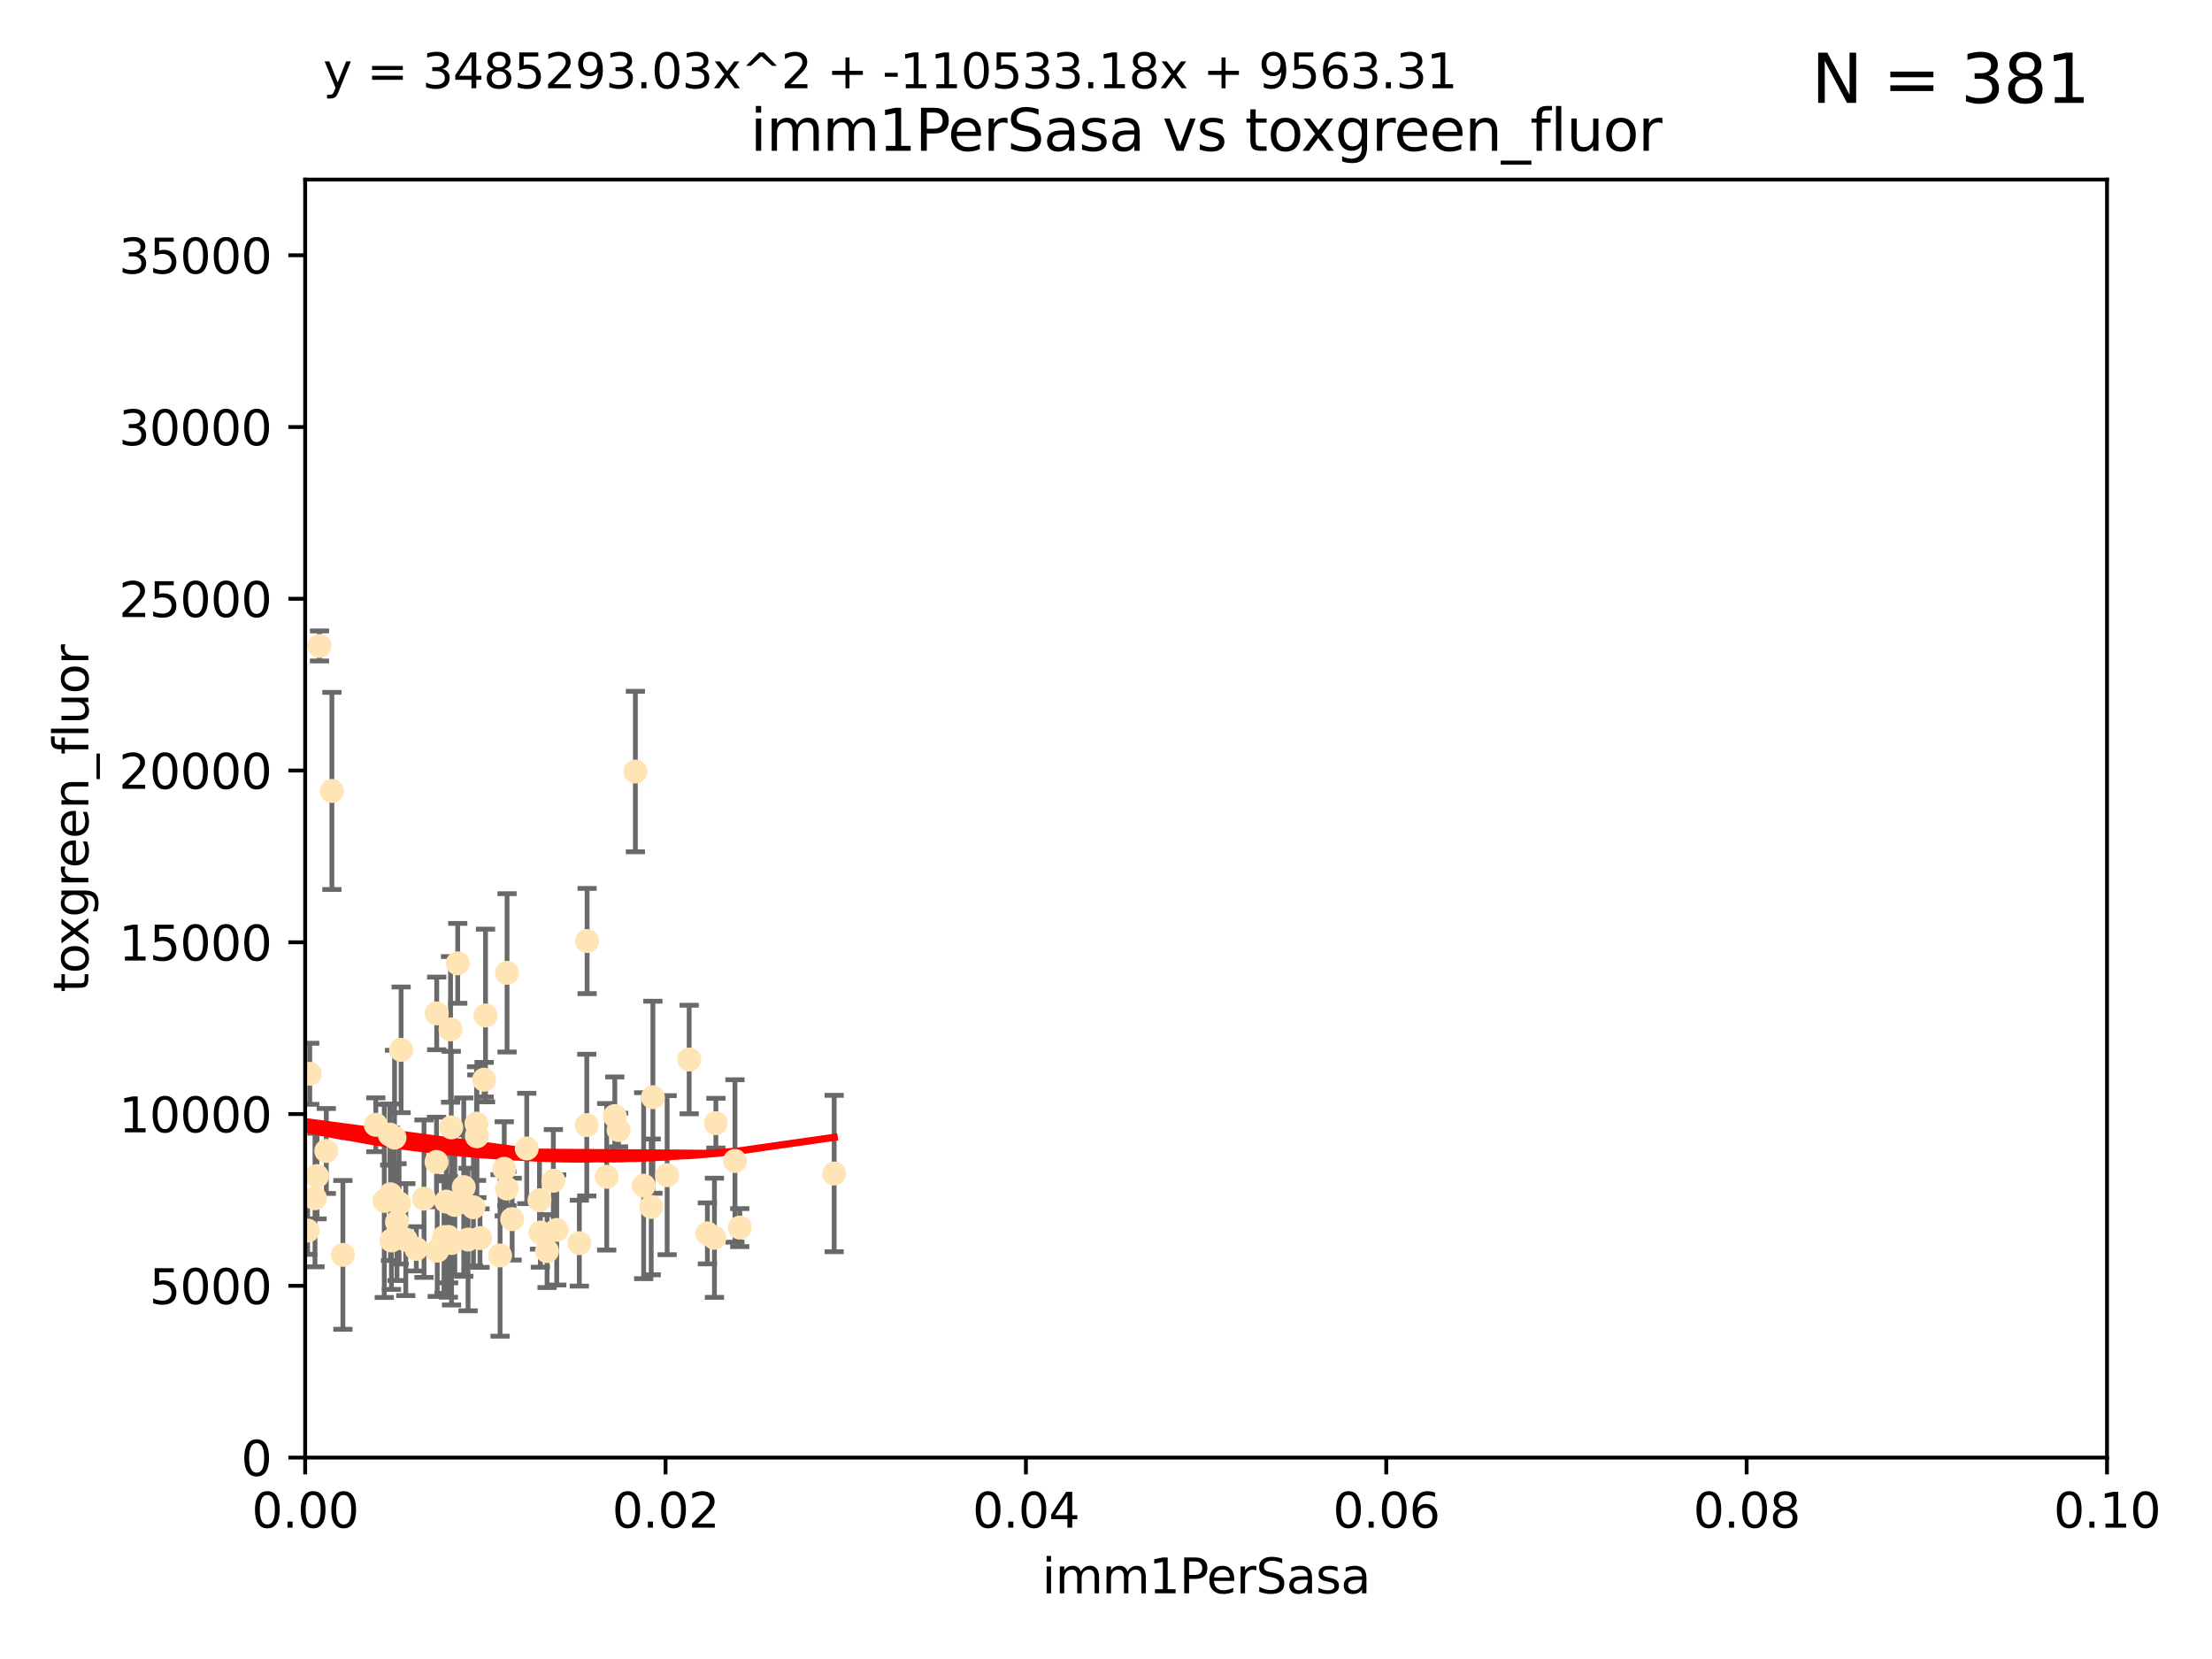 <?xml version="1.0" encoding="utf-8" standalone="no"?>
<!DOCTYPE svg PUBLIC "-//W3C//DTD SVG 1.1//EN"
  "http://www.w3.org/Graphics/SVG/1.1/DTD/svg11.dtd">
<svg xmlns:xlink="http://www.w3.org/1999/xlink" width="460.8pt" height="345.6pt" viewBox="0 0 460.8 345.6" xmlns="http://www.w3.org/2000/svg" version="1.1">
 <defs>
  <style type="text/css">*{stroke-linejoin: round; stroke-linecap: butt}</style>
 </defs>
 <g id="figure_1">
  <g id="patch_1">
   <path d="M 0 345.6 
L 460.8 345.6 
L 460.8 0 
L 0 0 
z
" style="fill: #ffffff"/>
  </g>
  <g id="axes_1">
   <g id="patch_2">
    <path d="M 63.571 303.64 
L 438.93 303.64 
L 438.93 37.411 
L 63.571 37.411 
z
" style="fill: #ffffff"/>
   </g>
   <g id="PathCollection_1">
    <defs>
     <path id="mad4837516f" d="M 0 1.118 
C 0.297 1.118 0.581 1 0.791 0.791 
C 1 0.581 1.118 0.297 1.118 0 
C 1.118 -0.297 1 -0.581 0.791 -0.791 
C 0.581 -1 0.297 -1.118 0 -1.118 
C -0.297 -1.118 -0.581 -1 -0.791 -0.791 
C -1 -0.581 -1.118 -0.297 -1.118 0 
C -1.118 0.297 -1 0.581 -0.791 0.791 
C -0.581 1 -0.297 1.118 0 1.118 
z
" style="stroke: #ffe4b5"/>
    </defs>
    <g clip-path="url(#p3a2fa672a6)">
     <use xlink:href="#mad4837516f" x="64.527" y="223.69" style="fill: #ffe4b5; stroke: #ffe4b5"/>
     <use xlink:href="#mad4837516f" x="78.287" y="234.314" style="fill: #ffe4b5; stroke: #ffe4b5"/>
     <use xlink:href="#mad4837516f" x="48.7" y="249.604" style="fill: #ffe4b5; stroke: #ffe4b5"/>
     <use xlink:href="#mad4837516f" x="67.973" y="239.766" style="fill: #ffe4b5; stroke: #ffe4b5"/>
     <use xlink:href="#mad4837516f" x="66.555" y="134.565" style="fill: #ffe4b5; stroke: #ffe4b5"/>
     <use xlink:href="#mad4837516f" x="82.187" y="236.981" style="fill: #ffe4b5; stroke: #ffe4b5"/>
     <use xlink:href="#mad4837516f" x="50.213" y="161.097" style="fill: #ffe4b5; stroke: #ffe4b5"/>
     <use xlink:href="#mad4837516f" x="83.557" y="218.702" style="fill: #ffe4b5; stroke: #ffe4b5"/>
     <use xlink:href="#mad4837516f" x="93.455" y="258.152" style="fill: #ffe4b5; stroke: #ffe4b5"/>
     <use xlink:href="#mad4837516f" x="57.225" y="191.695" style="fill: #ffe4b5; stroke: #ffe4b5"/>
     <use xlink:href="#mad4837516f" x="57.635" y="242.498" style="fill: #ffe4b5; stroke: #ffe4b5"/>
     <use xlink:href="#mad4837516f" x="97.503" y="258.219" style="fill: #ffe4b5; stroke: #ffe4b5"/>
     <use xlink:href="#mad4837516f" x="51.91" y="245.211" style="fill: #ffe4b5; stroke: #ffe4b5"/>
     <use xlink:href="#mad4837516f" x="66.044" y="245.001" style="fill: #ffe4b5; stroke: #ffe4b5"/>
     <use xlink:href="#mad4837516f" x="71.431" y="261.416" style="fill: #ffe4b5; stroke: #ffe4b5"/>
     <use xlink:href="#mad4837516f" x="52.216" y="257.71" style="fill: #ffe4b5; stroke: #ffe4b5"/>
     <use xlink:href="#mad4837516f" x="106.693" y="253.969" style="fill: #ffe4b5; stroke: #ffe4b5"/>
     <use xlink:href="#mad4837516f" x="90.936" y="242.059" style="fill: #ffe4b5; stroke: #ffe4b5"/>
     <use xlink:href="#mad4837516f" x="84.532" y="258.231" style="fill: #ffe4b5; stroke: #ffe4b5"/>
     <use xlink:href="#mad4837516f" x="83.136" y="250.674" style="fill: #ffe4b5; stroke: #ffe4b5"/>
     <use xlink:href="#mad4837516f" x="90.975" y="211.111" style="fill: #ffe4b5; stroke: #ffe4b5"/>
     <use xlink:href="#mad4837516f" x="94.008" y="234.855" style="fill: #ffe4b5; stroke: #ffe4b5"/>
     <use xlink:href="#mad4837516f" x="52.509" y="250.084" style="fill: #ffe4b5; stroke: #ffe4b5"/>
     <use xlink:href="#mad4837516f" x="48.354" y="250.441" style="fill: #ffe4b5; stroke: #ffe4b5"/>
     <use xlink:href="#mad4837516f" x="101.141" y="211.549" style="fill: #ffe4b5; stroke: #ffe4b5"/>
     <use xlink:href="#mad4837516f" x="92.496" y="257.713" style="fill: #ffe4b5; stroke: #ffe4b5"/>
     <use xlink:href="#mad4837516f" x="64.085" y="256.369" style="fill: #ffe4b5; stroke: #ffe4b5"/>
     <use xlink:href="#mad4837516f" x="122.307" y="196.034" style="fill: #ffe4b5; stroke: #ffe4b5"/>
     <use xlink:href="#mad4837516f" x="48.644" y="254.565" style="fill: #ffe4b5; stroke: #ffe4b5"/>
     <use xlink:href="#mad4837516f" x="80.052" y="250.167" style="fill: #ffe4b5; stroke: #ffe4b5"/>
     <use xlink:href="#mad4837516f" x="115.275" y="245.969" style="fill: #ffe4b5; stroke: #ffe4b5"/>
     <use xlink:href="#mad4837516f" x="104.172" y="261.531" style="fill: #ffe4b5; stroke: #ffe4b5"/>
     <use xlink:href="#mad4837516f" x="81.337" y="248.793" style="fill: #ffe4b5; stroke: #ffe4b5"/>
     <use xlink:href="#mad4837516f" x="86.721" y="260.159" style="fill: #ffe4b5; stroke: #ffe4b5"/>
     <use xlink:href="#mad4837516f" x="82.702" y="254.587" style="fill: #ffe4b5; stroke: #ffe4b5"/>
     <use xlink:href="#mad4837516f" x="60.187" y="245.241" style="fill: #ffe4b5; stroke: #ffe4b5"/>
     <use xlink:href="#mad4837516f" x="81.192" y="236.351" style="fill: #ffe4b5; stroke: #ffe4b5"/>
     <use xlink:href="#mad4837516f" x="88.325" y="249.706" style="fill: #ffe4b5; stroke: #ffe4b5"/>
     <use xlink:href="#mad4837516f" x="128.077" y="232.498" style="fill: #ffe4b5; stroke: #ffe4b5"/>
     <use xlink:href="#mad4837516f" x="96.609" y="247.3" style="fill: #ffe4b5; stroke: #ffe4b5"/>
     <use xlink:href="#mad4837516f" x="65.618" y="249.62" style="fill: #ffe4b5; stroke: #ffe4b5"/>
     <use xlink:href="#mad4837516f" x="92.965" y="250.317" style="fill: #ffe4b5; stroke: #ffe4b5"/>
     <use xlink:href="#mad4837516f" x="91.085" y="260.545" style="fill: #ffe4b5; stroke: #ffe4b5"/>
     <use xlink:href="#mad4837516f" x="99.991" y="257.919" style="fill: #ffe4b5; stroke: #ffe4b5"/>
     <use xlink:href="#mad4837516f" x="138.977" y="244.811" style="fill: #ffe4b5; stroke: #ffe4b5"/>
     <use xlink:href="#mad4837516f" x="128.858" y="235.4" style="fill: #ffe4b5; stroke: #ffe4b5"/>
     <use xlink:href="#mad4837516f" x="99.275" y="234.064" style="fill: #ffe4b5; stroke: #ffe4b5"/>
     <use xlink:href="#mad4837516f" x="136.008" y="228.571" style="fill: #ffe4b5; stroke: #ffe4b5"/>
     <use xlink:href="#mad4837516f" x="93.857" y="214.438" style="fill: #ffe4b5; stroke: #ffe4b5"/>
     <use xlink:href="#mad4837516f" x="105.627" y="202.659" style="fill: #ffe4b5; stroke: #ffe4b5"/>
     <use xlink:href="#mad4837516f" x="98.629" y="251.492" style="fill: #ffe4b5; stroke: #ffe4b5"/>
     <use xlink:href="#mad4837516f" x="95.352" y="200.681" style="fill: #ffe4b5; stroke: #ffe4b5"/>
     <use xlink:href="#mad4837516f" x="112.383" y="250.031" style="fill: #ffe4b5; stroke: #ffe4b5"/>
     <use xlink:href="#mad4837516f" x="105.047" y="243.48" style="fill: #ffe4b5; stroke: #ffe4b5"/>
     <use xlink:href="#mad4837516f" x="113.963" y="260.625" style="fill: #ffe4b5; stroke: #ffe4b5"/>
     <use xlink:href="#mad4837516f" x="81.542" y="258.402" style="fill: #ffe4b5; stroke: #ffe4b5"/>
     <use xlink:href="#mad4837516f" x="69.139" y="164.766" style="fill: #ffe4b5; stroke: #ffe4b5"/>
     <use xlink:href="#mad4837516f" x="94.744" y="251.005" style="fill: #ffe4b5; stroke: #ffe4b5"/>
     <use xlink:href="#mad4837516f" x="99.34" y="236.709" style="fill: #ffe4b5; stroke: #ffe4b5"/>
     <use xlink:href="#mad4837516f" x="126.388" y="245.145" style="fill: #ffe4b5; stroke: #ffe4b5"/>
     <use xlink:href="#mad4837516f" x="100.851" y="224.922" style="fill: #ffe4b5; stroke: #ffe4b5"/>
     <use xlink:href="#mad4837516f" x="94.062" y="258.942" style="fill: #ffe4b5; stroke: #ffe4b5"/>
     <use xlink:href="#mad4837516f" x="122.236" y="234.377" style="fill: #ffe4b5; stroke: #ffe4b5"/>
     <use xlink:href="#mad4837516f" x="148.828" y="257.851" style="fill: #ffe4b5; stroke: #ffe4b5"/>
     <use xlink:href="#mad4837516f" x="143.568" y="220.714" style="fill: #ffe4b5; stroke: #ffe4b5"/>
     <use xlink:href="#mad4837516f" x="120.687" y="258.972" style="fill: #ffe4b5; stroke: #ffe4b5"/>
     <use xlink:href="#mad4837516f" x="115.978" y="256.215" style="fill: #ffe4b5; stroke: #ffe4b5"/>
     <use xlink:href="#mad4837516f" x="105.59" y="247.597" style="fill: #ffe4b5; stroke: #ffe4b5"/>
     <use xlink:href="#mad4837516f" x="112.571" y="256.763" style="fill: #ffe4b5; stroke: #ffe4b5"/>
     <use xlink:href="#mad4837516f" x="93.406" y="257.675" style="fill: #ffe4b5; stroke: #ffe4b5"/>
     <use xlink:href="#mad4837516f" x="149.128" y="233.977" style="fill: #ffe4b5; stroke: #ffe4b5"/>
     <use xlink:href="#mad4837516f" x="154.107" y="255.729" style="fill: #ffe4b5; stroke: #ffe4b5"/>
     <use xlink:href="#mad4837516f" x="134.086" y="247" style="fill: #ffe4b5; stroke: #ffe4b5"/>
     <use xlink:href="#mad4837516f" x="109.731" y="239.247" style="fill: #ffe4b5; stroke: #ffe4b5"/>
     <use xlink:href="#mad4837516f" x="132.363" y="160.728" style="fill: #ffe4b5; stroke: #ffe4b5"/>
     <use xlink:href="#mad4837516f" x="147.362" y="256.933" style="fill: #ffe4b5; stroke: #ffe4b5"/>
     <use xlink:href="#mad4837516f" x="135.661" y="251.422" style="fill: #ffe4b5; stroke: #ffe4b5"/>
     <use xlink:href="#mad4837516f" x="153.106" y="241.85" style="fill: #ffe4b5; stroke: #ffe4b5"/>
     <use xlink:href="#mad4837516f" x="173.776" y="244.466" style="fill: #ffe4b5; stroke: #ffe4b5"/>
    </g>
   </g>
   <g id="matplotlib.axis_1">
    <g id="xtick_1">
     <g id="line2d_1">
      <defs>
       <path id="mc862859214" d="M 0 0 
L 0 3.5 
" style="stroke: #000000; stroke-width: 0.8"/>
      </defs>
      <g>
       <use xlink:href="#mc862859214" x="63.571" y="303.64" style="stroke: #000000; stroke-width: 0.8"/>
      </g>
     </g>
     <g id="text_1">
      <!-- 0.00 -->
      <g transform="translate(52.438 318.238)scale(0.1 -0.1)">
       <defs>
        <path id="DejaVuSans-30" d="M 2034 4250 
Q 1547 4250 1301 3770 
Q 1056 3291 1056 2328 
Q 1056 1369 1301 889 
Q 1547 409 2034 409 
Q 2525 409 2770 889 
Q 3016 1369 3016 2328 
Q 3016 3291 2770 3770 
Q 2525 4250 2034 4250 
z
M 2034 4750 
Q 2819 4750 3233 4129 
Q 3647 3509 3647 2328 
Q 3647 1150 3233 529 
Q 2819 -91 2034 -91 
Q 1250 -91 836 529 
Q 422 1150 422 2328 
Q 422 3509 836 4129 
Q 1250 4750 2034 4750 
z
" transform="scale(0.016)"/>
        <path id="DejaVuSans-2e" d="M 684 794 
L 1344 794 
L 1344 0 
L 684 0 
L 684 794 
z
" transform="scale(0.016)"/>
       </defs>
       <use xlink:href="#DejaVuSans-30"/>
       <use xlink:href="#DejaVuSans-2e" x="63.623"/>
       <use xlink:href="#DejaVuSans-30" x="95.41"/>
       <use xlink:href="#DejaVuSans-30" x="159.033"/>
      </g>
     </g>
    </g>
    <g id="xtick_2">
     <g id="line2d_2">
      <g>
       <use xlink:href="#mc862859214" x="138.643" y="303.64" style="stroke: #000000; stroke-width: 0.8"/>
      </g>
     </g>
     <g id="text_2">
      <!-- 0.02 -->
      <g transform="translate(127.51 318.238)scale(0.1 -0.1)">
       <defs>
        <path id="DejaVuSans-32" d="M 1228 531 
L 3431 531 
L 3431 0 
L 469 0 
L 469 531 
Q 828 903 1448 1529 
Q 2069 2156 2228 2338 
Q 2531 2678 2651 2914 
Q 2772 3150 2772 3378 
Q 2772 3750 2511 3984 
Q 2250 4219 1831 4219 
Q 1534 4219 1204 4116 
Q 875 4013 500 3803 
L 500 4441 
Q 881 4594 1212 4672 
Q 1544 4750 1819 4750 
Q 2544 4750 2975 4387 
Q 3406 4025 3406 3419 
Q 3406 3131 3298 2873 
Q 3191 2616 2906 2266 
Q 2828 2175 2409 1742 
Q 1991 1309 1228 531 
z
" transform="scale(0.016)"/>
       </defs>
       <use xlink:href="#DejaVuSans-30"/>
       <use xlink:href="#DejaVuSans-2e" x="63.623"/>
       <use xlink:href="#DejaVuSans-30" x="95.41"/>
       <use xlink:href="#DejaVuSans-32" x="159.033"/>
      </g>
     </g>
    </g>
    <g id="xtick_3">
     <g id="line2d_3">
      <g>
       <use xlink:href="#mc862859214" x="213.715" y="303.64" style="stroke: #000000; stroke-width: 0.8"/>
      </g>
     </g>
     <g id="text_3">
      <!-- 0.04 -->
      <g transform="translate(202.582 318.238)scale(0.1 -0.1)">
       <defs>
        <path id="DejaVuSans-34" d="M 2419 4116 
L 825 1625 
L 2419 1625 
L 2419 4116 
z
M 2253 4666 
L 3047 4666 
L 3047 1625 
L 3713 1625 
L 3713 1100 
L 3047 1100 
L 3047 0 
L 2419 0 
L 2419 1100 
L 313 1100 
L 313 1709 
L 2253 4666 
z
" transform="scale(0.016)"/>
       </defs>
       <use xlink:href="#DejaVuSans-30"/>
       <use xlink:href="#DejaVuSans-2e" x="63.623"/>
       <use xlink:href="#DejaVuSans-30" x="95.41"/>
       <use xlink:href="#DejaVuSans-34" x="159.033"/>
      </g>
     </g>
    </g>
    <g id="xtick_4">
     <g id="line2d_4">
      <g>
       <use xlink:href="#mc862859214" x="288.786" y="303.64" style="stroke: #000000; stroke-width: 0.8"/>
      </g>
     </g>
     <g id="text_4">
      <!-- 0.06 -->
      <g transform="translate(277.654 318.238)scale(0.1 -0.1)">
       <defs>
        <path id="DejaVuSans-36" d="M 2113 2584 
Q 1688 2584 1439 2293 
Q 1191 2003 1191 1497 
Q 1191 994 1439 701 
Q 1688 409 2113 409 
Q 2538 409 2786 701 
Q 3034 994 3034 1497 
Q 3034 2003 2786 2293 
Q 2538 2584 2113 2584 
z
M 3366 4563 
L 3366 3988 
Q 3128 4100 2886 4159 
Q 2644 4219 2406 4219 
Q 1781 4219 1451 3797 
Q 1122 3375 1075 2522 
Q 1259 2794 1537 2939 
Q 1816 3084 2150 3084 
Q 2853 3084 3261 2657 
Q 3669 2231 3669 1497 
Q 3669 778 3244 343 
Q 2819 -91 2113 -91 
Q 1303 -91 875 529 
Q 447 1150 447 2328 
Q 447 3434 972 4092 
Q 1497 4750 2381 4750 
Q 2619 4750 2861 4703 
Q 3103 4656 3366 4563 
z
" transform="scale(0.016)"/>
       </defs>
       <use xlink:href="#DejaVuSans-30"/>
       <use xlink:href="#DejaVuSans-2e" x="63.623"/>
       <use xlink:href="#DejaVuSans-30" x="95.41"/>
       <use xlink:href="#DejaVuSans-36" x="159.033"/>
      </g>
     </g>
    </g>
    <g id="xtick_5">
     <g id="line2d_5">
      <g>
       <use xlink:href="#mc862859214" x="363.858" y="303.64" style="stroke: #000000; stroke-width: 0.8"/>
      </g>
     </g>
     <g id="text_5">
      <!-- 0.08 -->
      <g transform="translate(352.725 318.238)scale(0.1 -0.1)">
       <defs>
        <path id="DejaVuSans-38" d="M 2034 2216 
Q 1584 2216 1326 1975 
Q 1069 1734 1069 1313 
Q 1069 891 1326 650 
Q 1584 409 2034 409 
Q 2484 409 2743 651 
Q 3003 894 3003 1313 
Q 3003 1734 2745 1975 
Q 2488 2216 2034 2216 
z
M 1403 2484 
Q 997 2584 770 2862 
Q 544 3141 544 3541 
Q 544 4100 942 4425 
Q 1341 4750 2034 4750 
Q 2731 4750 3128 4425 
Q 3525 4100 3525 3541 
Q 3525 3141 3298 2862 
Q 3072 2584 2669 2484 
Q 3125 2378 3379 2068 
Q 3634 1759 3634 1313 
Q 3634 634 3220 271 
Q 2806 -91 2034 -91 
Q 1263 -91 848 271 
Q 434 634 434 1313 
Q 434 1759 690 2068 
Q 947 2378 1403 2484 
z
M 1172 3481 
Q 1172 3119 1398 2916 
Q 1625 2713 2034 2713 
Q 2441 2713 2670 2916 
Q 2900 3119 2900 3481 
Q 2900 3844 2670 4047 
Q 2441 4250 2034 4250 
Q 1625 4250 1398 4047 
Q 1172 3844 1172 3481 
z
" transform="scale(0.016)"/>
       </defs>
       <use xlink:href="#DejaVuSans-30"/>
       <use xlink:href="#DejaVuSans-2e" x="63.623"/>
       <use xlink:href="#DejaVuSans-30" x="95.41"/>
       <use xlink:href="#DejaVuSans-38" x="159.033"/>
      </g>
     </g>
    </g>
    <g id="xtick_6">
     <g id="line2d_6">
      <g>
       <use xlink:href="#mc862859214" x="438.93" y="303.64" style="stroke: #000000; stroke-width: 0.8"/>
      </g>
     </g>
     <g id="text_6">
      <!-- 0.10 -->
      <g transform="translate(427.797 318.238)scale(0.1 -0.1)">
       <defs>
        <path id="DejaVuSans-31" d="M 794 531 
L 1825 531 
L 1825 4091 
L 703 3866 
L 703 4441 
L 1819 4666 
L 2450 4666 
L 2450 531 
L 3481 531 
L 3481 0 
L 794 0 
L 794 531 
z
" transform="scale(0.016)"/>
       </defs>
       <use xlink:href="#DejaVuSans-30"/>
       <use xlink:href="#DejaVuSans-2e" x="63.623"/>
       <use xlink:href="#DejaVuSans-31" x="95.41"/>
       <use xlink:href="#DejaVuSans-30" x="159.033"/>
      </g>
     </g>
    </g>
    <g id="text_7">
     <!-- imm1PerSasa -->
     <g transform="translate(217.067 331.917)scale(0.1 -0.1)">
      <defs>
       <path id="DejaVuSans-69" d="M 603 3500 
L 1178 3500 
L 1178 0 
L 603 0 
L 603 3500 
z
M 603 4863 
L 1178 4863 
L 1178 4134 
L 603 4134 
L 603 4863 
z
" transform="scale(0.016)"/>
       <path id="DejaVuSans-6d" d="M 3328 2828 
Q 3544 3216 3844 3400 
Q 4144 3584 4550 3584 
Q 5097 3584 5394 3201 
Q 5691 2819 5691 2113 
L 5691 0 
L 5113 0 
L 5113 2094 
Q 5113 2597 4934 2840 
Q 4756 3084 4391 3084 
Q 3944 3084 3684 2787 
Q 3425 2491 3425 1978 
L 3425 0 
L 2847 0 
L 2847 2094 
Q 2847 2600 2669 2842 
Q 2491 3084 2119 3084 
Q 1678 3084 1418 2786 
Q 1159 2488 1159 1978 
L 1159 0 
L 581 0 
L 581 3500 
L 1159 3500 
L 1159 2956 
Q 1356 3278 1631 3431 
Q 1906 3584 2284 3584 
Q 2666 3584 2933 3390 
Q 3200 3197 3328 2828 
z
" transform="scale(0.016)"/>
       <path id="DejaVuSans-50" d="M 1259 4147 
L 1259 2394 
L 2053 2394 
Q 2494 2394 2734 2622 
Q 2975 2850 2975 3272 
Q 2975 3691 2734 3919 
Q 2494 4147 2053 4147 
L 1259 4147 
z
M 628 4666 
L 2053 4666 
Q 2838 4666 3239 4311 
Q 3641 3956 3641 3272 
Q 3641 2581 3239 2228 
Q 2838 1875 2053 1875 
L 1259 1875 
L 1259 0 
L 628 0 
L 628 4666 
z
" transform="scale(0.016)"/>
       <path id="DejaVuSans-65" d="M 3597 1894 
L 3597 1613 
L 953 1613 
Q 991 1019 1311 708 
Q 1631 397 2203 397 
Q 2534 397 2845 478 
Q 3156 559 3463 722 
L 3463 178 
Q 3153 47 2828 -22 
Q 2503 -91 2169 -91 
Q 1331 -91 842 396 
Q 353 884 353 1716 
Q 353 2575 817 3079 
Q 1281 3584 2069 3584 
Q 2775 3584 3186 3129 
Q 3597 2675 3597 1894 
z
M 3022 2063 
Q 3016 2534 2758 2815 
Q 2500 3097 2075 3097 
Q 1594 3097 1305 2825 
Q 1016 2553 972 2059 
L 3022 2063 
z
" transform="scale(0.016)"/>
       <path id="DejaVuSans-72" d="M 2631 2963 
Q 2534 3019 2420 3045 
Q 2306 3072 2169 3072 
Q 1681 3072 1420 2755 
Q 1159 2438 1159 1844 
L 1159 0 
L 581 0 
L 581 3500 
L 1159 3500 
L 1159 2956 
Q 1341 3275 1631 3429 
Q 1922 3584 2338 3584 
Q 2397 3584 2469 3576 
Q 2541 3569 2628 3553 
L 2631 2963 
z
" transform="scale(0.016)"/>
       <path id="DejaVuSans-53" d="M 3425 4513 
L 3425 3897 
Q 3066 4069 2747 4153 
Q 2428 4238 2131 4238 
Q 1616 4238 1336 4038 
Q 1056 3838 1056 3469 
Q 1056 3159 1242 3001 
Q 1428 2844 1947 2747 
L 2328 2669 
Q 3034 2534 3370 2195 
Q 3706 1856 3706 1288 
Q 3706 609 3251 259 
Q 2797 -91 1919 -91 
Q 1588 -91 1214 -16 
Q 841 59 441 206 
L 441 856 
Q 825 641 1194 531 
Q 1563 422 1919 422 
Q 2459 422 2753 634 
Q 3047 847 3047 1241 
Q 3047 1584 2836 1778 
Q 2625 1972 2144 2069 
L 1759 2144 
Q 1053 2284 737 2584 
Q 422 2884 422 3419 
Q 422 4038 858 4394 
Q 1294 4750 2059 4750 
Q 2388 4750 2728 4690 
Q 3069 4631 3425 4513 
z
" transform="scale(0.016)"/>
       <path id="DejaVuSans-61" d="M 2194 1759 
Q 1497 1759 1228 1600 
Q 959 1441 959 1056 
Q 959 750 1161 570 
Q 1363 391 1709 391 
Q 2188 391 2477 730 
Q 2766 1069 2766 1631 
L 2766 1759 
L 2194 1759 
z
M 3341 1997 
L 3341 0 
L 2766 0 
L 2766 531 
Q 2569 213 2275 61 
Q 1981 -91 1556 -91 
Q 1019 -91 701 211 
Q 384 513 384 1019 
Q 384 1609 779 1909 
Q 1175 2209 1959 2209 
L 2766 2209 
L 2766 2266 
Q 2766 2663 2505 2880 
Q 2244 3097 1772 3097 
Q 1472 3097 1187 3025 
Q 903 2953 641 2809 
L 641 3341 
Q 956 3463 1253 3523 
Q 1550 3584 1831 3584 
Q 2591 3584 2966 3190 
Q 3341 2797 3341 1997 
z
" transform="scale(0.016)"/>
       <path id="DejaVuSans-73" d="M 2834 3397 
L 2834 2853 
Q 2591 2978 2328 3040 
Q 2066 3103 1784 3103 
Q 1356 3103 1142 2972 
Q 928 2841 928 2578 
Q 928 2378 1081 2264 
Q 1234 2150 1697 2047 
L 1894 2003 
Q 2506 1872 2764 1633 
Q 3022 1394 3022 966 
Q 3022 478 2636 193 
Q 2250 -91 1575 -91 
Q 1294 -91 989 -36 
Q 684 19 347 128 
L 347 722 
Q 666 556 975 473 
Q 1284 391 1588 391 
Q 1994 391 2212 530 
Q 2431 669 2431 922 
Q 2431 1156 2273 1281 
Q 2116 1406 1581 1522 
L 1381 1569 
Q 847 1681 609 1914 
Q 372 2147 372 2553 
Q 372 3047 722 3315 
Q 1072 3584 1716 3584 
Q 2034 3584 2315 3537 
Q 2597 3491 2834 3397 
z
" transform="scale(0.016)"/>
      </defs>
      <use xlink:href="#DejaVuSans-69"/>
      <use xlink:href="#DejaVuSans-6d" x="27.783"/>
      <use xlink:href="#DejaVuSans-6d" x="125.195"/>
      <use xlink:href="#DejaVuSans-31" x="222.607"/>
      <use xlink:href="#DejaVuSans-50" x="286.23"/>
      <use xlink:href="#DejaVuSans-65" x="342.908"/>
      <use xlink:href="#DejaVuSans-72" x="404.432"/>
      <use xlink:href="#DejaVuSans-53" x="445.545"/>
      <use xlink:href="#DejaVuSans-61" x="509.021"/>
      <use xlink:href="#DejaVuSans-73" x="570.301"/>
      <use xlink:href="#DejaVuSans-61" x="622.4"/>
     </g>
    </g>
   </g>
   <g id="matplotlib.axis_2">
    <g id="ytick_1">
     <g id="line2d_7">
      <defs>
       <path id="mbf9fab3324" d="M 0 0 
L -3.5 0 
" style="stroke: #000000; stroke-width: 0.8"/>
      </defs>
      <g>
       <use xlink:href="#mbf9fab3324" x="63.571" y="303.64" style="stroke: #000000; stroke-width: 0.8"/>
      </g>
     </g>
     <g id="text_8">
      <!-- 0 -->
      <g transform="translate(50.209 307.439)scale(0.1 -0.1)">
       <use xlink:href="#DejaVuSans-30"/>
      </g>
     </g>
    </g>
    <g id="ytick_2">
     <g id="line2d_8">
      <g>
       <use xlink:href="#mbf9fab3324" x="63.571" y="267.859" style="stroke: #000000; stroke-width: 0.8"/>
      </g>
     </g>
     <g id="text_9">
      <!-- 5000 -->
      <g transform="translate(31.121 271.658)scale(0.1 -0.1)">
       <defs>
        <path id="DejaVuSans-35" d="M 691 4666 
L 3169 4666 
L 3169 4134 
L 1269 4134 
L 1269 2991 
Q 1406 3038 1543 3061 
Q 1681 3084 1819 3084 
Q 2600 3084 3056 2656 
Q 3513 2228 3513 1497 
Q 3513 744 3044 326 
Q 2575 -91 1722 -91 
Q 1428 -91 1123 -41 
Q 819 9 494 109 
L 494 744 
Q 775 591 1075 516 
Q 1375 441 1709 441 
Q 2250 441 2565 725 
Q 2881 1009 2881 1497 
Q 2881 1984 2565 2268 
Q 2250 2553 1709 2553 
Q 1456 2553 1204 2497 
Q 953 2441 691 2322 
L 691 4666 
z
" transform="scale(0.016)"/>
       </defs>
       <use xlink:href="#DejaVuSans-35"/>
       <use xlink:href="#DejaVuSans-30" x="63.623"/>
       <use xlink:href="#DejaVuSans-30" x="127.246"/>
       <use xlink:href="#DejaVuSans-30" x="190.869"/>
      </g>
     </g>
    </g>
    <g id="ytick_3">
     <g id="line2d_9">
      <g>
       <use xlink:href="#mbf9fab3324" x="63.571" y="232.078" style="stroke: #000000; stroke-width: 0.8"/>
      </g>
     </g>
     <g id="text_10">
      <!-- 10000 -->
      <g transform="translate(24.759 235.878)scale(0.1 -0.1)">
       <use xlink:href="#DejaVuSans-31"/>
       <use xlink:href="#DejaVuSans-30" x="63.623"/>
       <use xlink:href="#DejaVuSans-30" x="127.246"/>
       <use xlink:href="#DejaVuSans-30" x="190.869"/>
       <use xlink:href="#DejaVuSans-30" x="254.492"/>
      </g>
     </g>
    </g>
    <g id="ytick_4">
     <g id="line2d_10">
      <g>
       <use xlink:href="#mbf9fab3324" x="63.571" y="196.298" style="stroke: #000000; stroke-width: 0.8"/>
      </g>
     </g>
     <g id="text_11">
      <!-- 15000 -->
      <g transform="translate(24.759 200.097)scale(0.1 -0.1)">
       <use xlink:href="#DejaVuSans-31"/>
       <use xlink:href="#DejaVuSans-35" x="63.623"/>
       <use xlink:href="#DejaVuSans-30" x="127.246"/>
       <use xlink:href="#DejaVuSans-30" x="190.869"/>
       <use xlink:href="#DejaVuSans-30" x="254.492"/>
      </g>
     </g>
    </g>
    <g id="ytick_5">
     <g id="line2d_11">
      <g>
       <use xlink:href="#mbf9fab3324" x="63.571" y="160.517" style="stroke: #000000; stroke-width: 0.8"/>
      </g>
     </g>
     <g id="text_12">
      <!-- 20000 -->
      <g transform="translate(24.759 164.316)scale(0.1 -0.1)">
       <use xlink:href="#DejaVuSans-32"/>
       <use xlink:href="#DejaVuSans-30" x="63.623"/>
       <use xlink:href="#DejaVuSans-30" x="127.246"/>
       <use xlink:href="#DejaVuSans-30" x="190.869"/>
       <use xlink:href="#DejaVuSans-30" x="254.492"/>
      </g>
     </g>
    </g>
    <g id="ytick_6">
     <g id="line2d_12">
      <g>
       <use xlink:href="#mbf9fab3324" x="63.571" y="124.736" style="stroke: #000000; stroke-width: 0.8"/>
      </g>
     </g>
     <g id="text_13">
      <!-- 25000 -->
      <g transform="translate(24.759 128.535)scale(0.1 -0.1)">
       <use xlink:href="#DejaVuSans-32"/>
       <use xlink:href="#DejaVuSans-35" x="63.623"/>
       <use xlink:href="#DejaVuSans-30" x="127.246"/>
       <use xlink:href="#DejaVuSans-30" x="190.869"/>
       <use xlink:href="#DejaVuSans-30" x="254.492"/>
      </g>
     </g>
    </g>
    <g id="ytick_7">
     <g id="line2d_13">
      <g>
       <use xlink:href="#mbf9fab3324" x="63.571" y="88.955" style="stroke: #000000; stroke-width: 0.8"/>
      </g>
     </g>
     <g id="text_14">
      <!-- 30000 -->
      <g transform="translate(24.759 92.754)scale(0.1 -0.1)">
       <defs>
        <path id="DejaVuSans-33" d="M 2597 2516 
Q 3050 2419 3304 2112 
Q 3559 1806 3559 1356 
Q 3559 666 3084 287 
Q 2609 -91 1734 -91 
Q 1441 -91 1130 -33 
Q 819 25 488 141 
L 488 750 
Q 750 597 1062 519 
Q 1375 441 1716 441 
Q 2309 441 2620 675 
Q 2931 909 2931 1356 
Q 2931 1769 2642 2001 
Q 2353 2234 1838 2234 
L 1294 2234 
L 1294 2753 
L 1863 2753 
Q 2328 2753 2575 2939 
Q 2822 3125 2822 3475 
Q 2822 3834 2567 4026 
Q 2313 4219 1838 4219 
Q 1578 4219 1281 4162 
Q 984 4106 628 3988 
L 628 4550 
Q 988 4650 1302 4700 
Q 1616 4750 1894 4750 
Q 2613 4750 3031 4423 
Q 3450 4097 3450 3541 
Q 3450 3153 3228 2886 
Q 3006 2619 2597 2516 
z
" transform="scale(0.016)"/>
       </defs>
       <use xlink:href="#DejaVuSans-33"/>
       <use xlink:href="#DejaVuSans-30" x="63.623"/>
       <use xlink:href="#DejaVuSans-30" x="127.246"/>
       <use xlink:href="#DejaVuSans-30" x="190.869"/>
       <use xlink:href="#DejaVuSans-30" x="254.492"/>
      </g>
     </g>
    </g>
    <g id="ytick_8">
     <g id="line2d_14">
      <g>
       <use xlink:href="#mbf9fab3324" x="63.571" y="53.174" style="stroke: #000000; stroke-width: 0.8"/>
      </g>
     </g>
     <g id="text_15">
      <!-- 35000 -->
      <g transform="translate(24.759 56.974)scale(0.1 -0.1)">
       <use xlink:href="#DejaVuSans-33"/>
       <use xlink:href="#DejaVuSans-35" x="63.623"/>
       <use xlink:href="#DejaVuSans-30" x="127.246"/>
       <use xlink:href="#DejaVuSans-30" x="190.869"/>
       <use xlink:href="#DejaVuSans-30" x="254.492"/>
      </g>
     </g>
    </g>
    <g id="text_16">
     <!-- toxgreen_fluor -->
     <g transform="translate(18.401 206.72)rotate(-90)scale(0.1 -0.1)">
      <defs>
       <path id="DejaVuSans-74" d="M 1172 4494 
L 1172 3500 
L 2356 3500 
L 2356 3053 
L 1172 3053 
L 1172 1153 
Q 1172 725 1289 603 
Q 1406 481 1766 481 
L 2356 481 
L 2356 0 
L 1766 0 
Q 1100 0 847 248 
Q 594 497 594 1153 
L 594 3053 
L 172 3053 
L 172 3500 
L 594 3500 
L 594 4494 
L 1172 4494 
z
" transform="scale(0.016)"/>
       <path id="DejaVuSans-6f" d="M 1959 3097 
Q 1497 3097 1228 2736 
Q 959 2375 959 1747 
Q 959 1119 1226 758 
Q 1494 397 1959 397 
Q 2419 397 2687 759 
Q 2956 1122 2956 1747 
Q 2956 2369 2687 2733 
Q 2419 3097 1959 3097 
z
M 1959 3584 
Q 2709 3584 3137 3096 
Q 3566 2609 3566 1747 
Q 3566 888 3137 398 
Q 2709 -91 1959 -91 
Q 1206 -91 779 398 
Q 353 888 353 1747 
Q 353 2609 779 3096 
Q 1206 3584 1959 3584 
z
" transform="scale(0.016)"/>
       <path id="DejaVuSans-78" d="M 3513 3500 
L 2247 1797 
L 3578 0 
L 2900 0 
L 1881 1375 
L 863 0 
L 184 0 
L 1544 1831 
L 300 3500 
L 978 3500 
L 1906 2253 
L 2834 3500 
L 3513 3500 
z
" transform="scale(0.016)"/>
       <path id="DejaVuSans-67" d="M 2906 1791 
Q 2906 2416 2648 2759 
Q 2391 3103 1925 3103 
Q 1463 3103 1205 2759 
Q 947 2416 947 1791 
Q 947 1169 1205 825 
Q 1463 481 1925 481 
Q 2391 481 2648 825 
Q 2906 1169 2906 1791 
z
M 3481 434 
Q 3481 -459 3084 -895 
Q 2688 -1331 1869 -1331 
Q 1566 -1331 1297 -1286 
Q 1028 -1241 775 -1147 
L 775 -588 
Q 1028 -725 1275 -790 
Q 1522 -856 1778 -856 
Q 2344 -856 2625 -561 
Q 2906 -266 2906 331 
L 2906 616 
Q 2728 306 2450 153 
Q 2172 0 1784 0 
Q 1141 0 747 490 
Q 353 981 353 1791 
Q 353 2603 747 3093 
Q 1141 3584 1784 3584 
Q 2172 3584 2450 3431 
Q 2728 3278 2906 2969 
L 2906 3500 
L 3481 3500 
L 3481 434 
z
" transform="scale(0.016)"/>
       <path id="DejaVuSans-6e" d="M 3513 2113 
L 3513 0 
L 2938 0 
L 2938 2094 
Q 2938 2591 2744 2837 
Q 2550 3084 2163 3084 
Q 1697 3084 1428 2787 
Q 1159 2491 1159 1978 
L 1159 0 
L 581 0 
L 581 3500 
L 1159 3500 
L 1159 2956 
Q 1366 3272 1645 3428 
Q 1925 3584 2291 3584 
Q 2894 3584 3203 3211 
Q 3513 2838 3513 2113 
z
" transform="scale(0.016)"/>
       <path id="DejaVuSans-5f" d="M 3263 -1063 
L 3263 -1509 
L -63 -1509 
L -63 -1063 
L 3263 -1063 
z
" transform="scale(0.016)"/>
       <path id="DejaVuSans-66" d="M 2375 4863 
L 2375 4384 
L 1825 4384 
Q 1516 4384 1395 4259 
Q 1275 4134 1275 3809 
L 1275 3500 
L 2222 3500 
L 2222 3053 
L 1275 3053 
L 1275 0 
L 697 0 
L 697 3053 
L 147 3053 
L 147 3500 
L 697 3500 
L 697 3744 
Q 697 4328 969 4595 
Q 1241 4863 1831 4863 
L 2375 4863 
z
" transform="scale(0.016)"/>
       <path id="DejaVuSans-6c" d="M 603 4863 
L 1178 4863 
L 1178 0 
L 603 0 
L 603 4863 
z
" transform="scale(0.016)"/>
       <path id="DejaVuSans-75" d="M 544 1381 
L 544 3500 
L 1119 3500 
L 1119 1403 
Q 1119 906 1312 657 
Q 1506 409 1894 409 
Q 2359 409 2629 706 
Q 2900 1003 2900 1516 
L 2900 3500 
L 3475 3500 
L 3475 0 
L 2900 0 
L 2900 538 
Q 2691 219 2414 64 
Q 2138 -91 1772 -91 
Q 1169 -91 856 284 
Q 544 659 544 1381 
z
M 1991 3584 
L 1991 3584 
z
" transform="scale(0.016)"/>
      </defs>
      <use xlink:href="#DejaVuSans-74"/>
      <use xlink:href="#DejaVuSans-6f" x="39.209"/>
      <use xlink:href="#DejaVuSans-78" x="97.266"/>
      <use xlink:href="#DejaVuSans-67" x="156.445"/>
      <use xlink:href="#DejaVuSans-72" x="219.922"/>
      <use xlink:href="#DejaVuSans-65" x="258.785"/>
      <use xlink:href="#DejaVuSans-65" x="320.309"/>
      <use xlink:href="#DejaVuSans-6e" x="381.832"/>
      <use xlink:href="#DejaVuSans-5f" x="445.211"/>
      <use xlink:href="#DejaVuSans-66" x="495.211"/>
      <use xlink:href="#DejaVuSans-6c" x="530.416"/>
      <use xlink:href="#DejaVuSans-75" x="558.199"/>
      <use xlink:href="#DejaVuSans-6f" x="621.578"/>
      <use xlink:href="#DejaVuSans-72" x="682.76"/>
     </g>
    </g>
   </g>
   <g id="LineCollection_1">
    <path d="M 64.527 230.053 
L 64.527 217.327 
" clip-path="url(#p3a2fa672a6)" style="fill: none; stroke: #696969"/>
    <path d="M 78.287 239.92 
L 78.287 228.708 
" clip-path="url(#p3a2fa672a6)" style="fill: none; stroke: #696969"/>
    <path d="M 48.7 255.034 
L 48.7 244.175 
" clip-path="url(#p3a2fa672a6)" style="fill: none; stroke: #696969"/>
    <path d="M 67.973 248.613 
L 67.973 230.919 
" clip-path="url(#p3a2fa672a6)" style="fill: none; stroke: #696969"/>
    <path d="M 66.555 137.697 
L 66.555 131.433 
" clip-path="url(#p3a2fa672a6)" style="fill: none; stroke: #696969"/>
    <path d="M 82.187 255.17 
L 82.187 218.793 
" clip-path="url(#p3a2fa672a6)" style="fill: none; stroke: #696969"/>
    <path d="M 50.213 171.591 
L 50.213 150.602 
" clip-path="url(#p3a2fa672a6)" style="fill: none; stroke: #696969"/>
    <path d="M 83.557 231.795 
L 83.557 205.61 
" clip-path="url(#p3a2fa672a6)" style="fill: none; stroke: #696969"/>
    <path d="M 93.455 267.242 
L 93.455 249.062 
" clip-path="url(#p3a2fa672a6)" style="fill: none; stroke: #696969"/>
    <path d="M 57.225 204.322 
L 57.225 179.068 
" clip-path="url(#p3a2fa672a6)" style="fill: none; stroke: #696969"/>
    <path d="M 57.635 252.591 
L 57.635 232.404 
" clip-path="url(#p3a2fa672a6)" style="fill: none; stroke: #696969"/>
    <path d="M 97.503 273.064 
L 97.503 243.374 
" clip-path="url(#p3a2fa672a6)" style="fill: none; stroke: #696969"/>
    <path d="M 51.91 255.753 
L 51.91 234.668 
" clip-path="url(#p3a2fa672a6)" style="fill: none; stroke: #696969"/>
    <path d="M 66.044 253.915 
L 66.044 236.086 
" clip-path="url(#p3a2fa672a6)" style="fill: none; stroke: #696969"/>
    <path d="M 71.431 276.91 
L 71.431 245.921 
" clip-path="url(#p3a2fa672a6)" style="fill: none; stroke: #696969"/>
    <path d="M 52.216 268.533 
L 52.216 246.888 
" clip-path="url(#p3a2fa672a6)" style="fill: none; stroke: #696969"/>
    <path d="M 106.693 262.494 
L 106.693 245.445 
" clip-path="url(#p3a2fa672a6)" style="fill: none; stroke: #696969"/>
    <path d="M 90.936 251.393 
L 90.936 232.726 
" clip-path="url(#p3a2fa672a6)" style="fill: none; stroke: #696969"/>
    <path d="M 84.532 269.894 
L 84.532 246.569 
" clip-path="url(#p3a2fa672a6)" style="fill: none; stroke: #696969"/>
    <path d="M 83.136 263.312 
L 83.136 238.037 
" clip-path="url(#p3a2fa672a6)" style="fill: none; stroke: #696969"/>
    <path d="M 90.975 218.682 
L 90.975 203.541 
" clip-path="url(#p3a2fa672a6)" style="fill: none; stroke: #696969"/>
    <path d="M 94.008 250.697 
L 94.008 219.014 
" clip-path="url(#p3a2fa672a6)" style="fill: none; stroke: #696969"/>
    <path d="M 52.509 269.65 
L 52.509 230.518 
" clip-path="url(#p3a2fa672a6)" style="fill: none; stroke: #696969"/>
    <path d="M 48.354 269.732 
L 48.354 231.151 
" clip-path="url(#p3a2fa672a6)" style="fill: none; stroke: #696969"/>
    <path d="M 101.141 229.537 
L 101.141 193.562 
" clip-path="url(#p3a2fa672a6)" style="fill: none; stroke: #696969"/>
    <path d="M 92.496 269.427 
L 92.496 245.998 
" clip-path="url(#p3a2fa672a6)" style="fill: none; stroke: #696969"/>
    <path d="M 64.085 261.306 
L 64.085 251.433 
" clip-path="url(#p3a2fa672a6)" style="fill: none; stroke: #696969"/>
    <path d="M 122.307 206.993 
L 122.307 185.076 
" clip-path="url(#p3a2fa672a6)" style="fill: none; stroke: #696969"/>
    <path d="M 48.644 263.935 
L 48.644 245.195 
" clip-path="url(#p3a2fa672a6)" style="fill: none; stroke: #696969"/>
    <path d="M 80.052 270.287 
L 80.052 230.047 
" clip-path="url(#p3a2fa672a6)" style="fill: none; stroke: #696969"/>
    <path d="M 115.275 256.635 
L 115.275 235.304 
" clip-path="url(#p3a2fa672a6)" style="fill: none; stroke: #696969"/>
    <path d="M 104.172 278.357 
L 104.172 244.706 
" clip-path="url(#p3a2fa672a6)" style="fill: none; stroke: #696969"/>
    <path d="M 81.337 262.592 
L 81.337 234.994 
" clip-path="url(#p3a2fa672a6)" style="fill: none; stroke: #696969"/>
    <path d="M 86.721 264.765 
L 86.721 255.552 
" clip-path="url(#p3a2fa672a6)" style="fill: none; stroke: #696969"/>
    <path d="M 82.702 266.756 
L 82.702 242.418 
" clip-path="url(#p3a2fa672a6)" style="fill: none; stroke: #696969"/>
    <path d="M 60.187 264.966 
L 60.187 225.515 
" clip-path="url(#p3a2fa672a6)" style="fill: none; stroke: #696969"/>
    <path d="M 81.192 242.714 
L 81.192 229.988 
" clip-path="url(#p3a2fa672a6)" style="fill: none; stroke: #696969"/>
    <path d="M 88.325 266.104 
L 88.325 233.308 
" clip-path="url(#p3a2fa672a6)" style="fill: none; stroke: #696969"/>
    <path d="M 128.077 240.649 
L 128.077 224.347 
" clip-path="url(#p3a2fa672a6)" style="fill: none; stroke: #696969"/>
    <path d="M 96.609 265.874 
L 96.609 228.725 
" clip-path="url(#p3a2fa672a6)" style="fill: none; stroke: #696969"/>
    <path d="M 65.618 263.899 
L 65.618 235.341 
" clip-path="url(#p3a2fa672a6)" style="fill: none; stroke: #696969"/>
    <path d="M 92.965 262.066 
L 92.965 238.568 
" clip-path="url(#p3a2fa672a6)" style="fill: none; stroke: #696969"/>
    <path d="M 91.085 270.07 
L 91.085 251.021 
" clip-path="url(#p3a2fa672a6)" style="fill: none; stroke: #696969"/>
    <path d="M 99.991 264.01 
L 99.991 251.828 
" clip-path="url(#p3a2fa672a6)" style="fill: none; stroke: #696969"/>
    <path d="M 138.977 261.376 
L 138.977 228.247 
" clip-path="url(#p3a2fa672a6)" style="fill: none; stroke: #696969"/>
    <path d="M 128.858 238.896 
L 128.858 231.904 
" clip-path="url(#p3a2fa672a6)" style="fill: none; stroke: #696969"/>
    <path d="M 99.275 245.904 
L 99.275 222.224 
" clip-path="url(#p3a2fa672a6)" style="fill: none; stroke: #696969"/>
    <path d="M 136.008 248.572 
L 136.008 208.569 
" clip-path="url(#p3a2fa672a6)" style="fill: none; stroke: #696969"/>
    <path d="M 93.857 229.612 
L 93.857 199.264 
" clip-path="url(#p3a2fa672a6)" style="fill: none; stroke: #696969"/>
    <path d="M 105.627 219.15 
L 105.627 186.169 
" clip-path="url(#p3a2fa672a6)" style="fill: none; stroke: #696969"/>
    <path d="M 98.629 263.714 
L 98.629 239.271 
" clip-path="url(#p3a2fa672a6)" style="fill: none; stroke: #696969"/>
    <path d="M 95.352 209.001 
L 95.352 192.362 
" clip-path="url(#p3a2fa672a6)" style="fill: none; stroke: #696969"/>
    <path d="M 112.383 260.217 
L 112.383 239.846 
" clip-path="url(#p3a2fa672a6)" style="fill: none; stroke: #696969"/>
    <path d="M 105.047 253.28 
L 105.047 233.681 
" clip-path="url(#p3a2fa672a6)" style="fill: none; stroke: #696969"/>
    <path d="M 113.963 268.214 
L 113.963 253.036 
" clip-path="url(#p3a2fa672a6)" style="fill: none; stroke: #696969"/>
    <path d="M 81.542 268.607 
L 81.542 248.197 
" clip-path="url(#p3a2fa672a6)" style="fill: none; stroke: #696969"/>
    <path d="M 69.139 185.301 
L 69.139 144.231 
" clip-path="url(#p3a2fa672a6)" style="fill: none; stroke: #696969"/>
    <path d="M 94.744 265.594 
L 94.744 236.415 
" clip-path="url(#p3a2fa672a6)" style="fill: none; stroke: #696969"/>
    <path d="M 99.34 249.484 
L 99.34 223.934 
" clip-path="url(#p3a2fa672a6)" style="fill: none; stroke: #696969"/>
    <path d="M 126.388 260.408 
L 126.388 229.883 
" clip-path="url(#p3a2fa672a6)" style="fill: none; stroke: #696969"/>
    <path d="M 100.851 228.532 
L 100.851 221.313 
" clip-path="url(#p3a2fa672a6)" style="fill: none; stroke: #696969"/>
    <path d="M 94.062 271.847 
L 94.062 246.037 
" clip-path="url(#p3a2fa672a6)" style="fill: none; stroke: #696969"/>
    <path d="M 122.236 249.14 
L 122.236 219.614 
" clip-path="url(#p3a2fa672a6)" style="fill: none; stroke: #696969"/>
    <path d="M 148.828 270.263 
L 148.828 245.438 
" clip-path="url(#p3a2fa672a6)" style="fill: none; stroke: #696969"/>
    <path d="M 143.568 232.022 
L 143.568 209.407 
" clip-path="url(#p3a2fa672a6)" style="fill: none; stroke: #696969"/>
    <path d="M 120.687 267.918 
L 120.687 250.027 
" clip-path="url(#p3a2fa672a6)" style="fill: none; stroke: #696969"/>
    <path d="M 115.978 267.687 
L 115.978 244.742 
" clip-path="url(#p3a2fa672a6)" style="fill: none; stroke: #696969"/>
    <path d="M 105.59 251.162 
L 105.59 244.033 
" clip-path="url(#p3a2fa672a6)" style="fill: none; stroke: #696969"/>
    <path d="M 112.571 263.973 
L 112.571 249.554 
" clip-path="url(#p3a2fa672a6)" style="fill: none; stroke: #696969"/>
    <path d="M 93.406 270.23 
L 93.406 245.12 
" clip-path="url(#p3a2fa672a6)" style="fill: none; stroke: #696969"/>
    <path d="M 149.128 239.156 
L 149.128 228.798 
" clip-path="url(#p3a2fa672a6)" style="fill: none; stroke: #696969"/>
    <path d="M 154.107 259.687 
L 154.107 251.771 
" clip-path="url(#p3a2fa672a6)" style="fill: none; stroke: #696969"/>
    <path d="M 134.086 266.368 
L 134.086 227.632 
" clip-path="url(#p3a2fa672a6)" style="fill: none; stroke: #696969"/>
    <path d="M 109.731 250.743 
L 109.731 227.751 
" clip-path="url(#p3a2fa672a6)" style="fill: none; stroke: #696969"/>
    <path d="M 132.363 177.447 
L 132.363 144.008 
" clip-path="url(#p3a2fa672a6)" style="fill: none; stroke: #696969"/>
    <path d="M 147.362 263.286 
L 147.362 250.58 
" clip-path="url(#p3a2fa672a6)" style="fill: none; stroke: #696969"/>
    <path d="M 135.661 265.566 
L 135.661 237.278 
" clip-path="url(#p3a2fa672a6)" style="fill: none; stroke: #696969"/>
    <path d="M 153.106 258.767 
L 153.106 224.932 
" clip-path="url(#p3a2fa672a6)" style="fill: none; stroke: #696969"/>
    <path d="M 173.776 260.757 
L 173.776 228.175 
" clip-path="url(#p3a2fa672a6)" style="fill: none; stroke: #696969"/>
   </g>
   <g id="line2d_15">
    <defs>
     <path id="m1669db2872" d="M 2 0 
L -2 -0 
" style="stroke: #696969"/>
    </defs>
    <g clip-path="url(#p3a2fa672a6)">
     <use xlink:href="#m1669db2872" x="64.527" y="230.053" style="fill: #696969; stroke: #696969"/>
     <use xlink:href="#m1669db2872" x="78.287" y="239.92" style="fill: #696969; stroke: #696969"/>
     <use xlink:href="#m1669db2872" x="48.7" y="255.034" style="fill: #696969; stroke: #696969"/>
     <use xlink:href="#m1669db2872" x="67.973" y="248.613" style="fill: #696969; stroke: #696969"/>
     <use xlink:href="#m1669db2872" x="66.555" y="137.697" style="fill: #696969; stroke: #696969"/>
     <use xlink:href="#m1669db2872" x="82.187" y="255.17" style="fill: #696969; stroke: #696969"/>
     <use xlink:href="#m1669db2872" x="50.213" y="171.591" style="fill: #696969; stroke: #696969"/>
     <use xlink:href="#m1669db2872" x="83.557" y="231.795" style="fill: #696969; stroke: #696969"/>
     <use xlink:href="#m1669db2872" x="93.455" y="267.242" style="fill: #696969; stroke: #696969"/>
     <use xlink:href="#m1669db2872" x="57.225" y="204.322" style="fill: #696969; stroke: #696969"/>
     <use xlink:href="#m1669db2872" x="57.635" y="252.591" style="fill: #696969; stroke: #696969"/>
     <use xlink:href="#m1669db2872" x="97.503" y="273.064" style="fill: #696969; stroke: #696969"/>
     <use xlink:href="#m1669db2872" x="51.91" y="255.753" style="fill: #696969; stroke: #696969"/>
     <use xlink:href="#m1669db2872" x="66.044" y="253.915" style="fill: #696969; stroke: #696969"/>
     <use xlink:href="#m1669db2872" x="71.431" y="276.91" style="fill: #696969; stroke: #696969"/>
     <use xlink:href="#m1669db2872" x="52.216" y="268.533" style="fill: #696969; stroke: #696969"/>
     <use xlink:href="#m1669db2872" x="106.693" y="262.494" style="fill: #696969; stroke: #696969"/>
     <use xlink:href="#m1669db2872" x="90.936" y="251.393" style="fill: #696969; stroke: #696969"/>
     <use xlink:href="#m1669db2872" x="84.532" y="269.894" style="fill: #696969; stroke: #696969"/>
     <use xlink:href="#m1669db2872" x="83.136" y="263.312" style="fill: #696969; stroke: #696969"/>
     <use xlink:href="#m1669db2872" x="90.975" y="218.682" style="fill: #696969; stroke: #696969"/>
     <use xlink:href="#m1669db2872" x="94.008" y="250.697" style="fill: #696969; stroke: #696969"/>
     <use xlink:href="#m1669db2872" x="52.509" y="269.65" style="fill: #696969; stroke: #696969"/>
     <use xlink:href="#m1669db2872" x="48.354" y="269.732" style="fill: #696969; stroke: #696969"/>
     <use xlink:href="#m1669db2872" x="101.141" y="229.537" style="fill: #696969; stroke: #696969"/>
     <use xlink:href="#m1669db2872" x="92.496" y="269.427" style="fill: #696969; stroke: #696969"/>
     <use xlink:href="#m1669db2872" x="64.085" y="261.306" style="fill: #696969; stroke: #696969"/>
     <use xlink:href="#m1669db2872" x="122.307" y="206.993" style="fill: #696969; stroke: #696969"/>
     <use xlink:href="#m1669db2872" x="48.644" y="263.935" style="fill: #696969; stroke: #696969"/>
     <use xlink:href="#m1669db2872" x="80.052" y="270.287" style="fill: #696969; stroke: #696969"/>
     <use xlink:href="#m1669db2872" x="115.275" y="256.635" style="fill: #696969; stroke: #696969"/>
     <use xlink:href="#m1669db2872" x="104.172" y="278.357" style="fill: #696969; stroke: #696969"/>
     <use xlink:href="#m1669db2872" x="81.337" y="262.592" style="fill: #696969; stroke: #696969"/>
     <use xlink:href="#m1669db2872" x="86.721" y="264.765" style="fill: #696969; stroke: #696969"/>
     <use xlink:href="#m1669db2872" x="82.702" y="266.756" style="fill: #696969; stroke: #696969"/>
     <use xlink:href="#m1669db2872" x="60.187" y="264.966" style="fill: #696969; stroke: #696969"/>
     <use xlink:href="#m1669db2872" x="81.192" y="242.714" style="fill: #696969; stroke: #696969"/>
     <use xlink:href="#m1669db2872" x="88.325" y="266.104" style="fill: #696969; stroke: #696969"/>
     <use xlink:href="#m1669db2872" x="128.077" y="240.649" style="fill: #696969; stroke: #696969"/>
     <use xlink:href="#m1669db2872" x="96.609" y="265.874" style="fill: #696969; stroke: #696969"/>
     <use xlink:href="#m1669db2872" x="65.618" y="263.899" style="fill: #696969; stroke: #696969"/>
     <use xlink:href="#m1669db2872" x="92.965" y="262.066" style="fill: #696969; stroke: #696969"/>
     <use xlink:href="#m1669db2872" x="91.085" y="270.07" style="fill: #696969; stroke: #696969"/>
     <use xlink:href="#m1669db2872" x="99.991" y="264.01" style="fill: #696969; stroke: #696969"/>
     <use xlink:href="#m1669db2872" x="138.977" y="261.376" style="fill: #696969; stroke: #696969"/>
     <use xlink:href="#m1669db2872" x="128.858" y="238.896" style="fill: #696969; stroke: #696969"/>
     <use xlink:href="#m1669db2872" x="99.275" y="245.904" style="fill: #696969; stroke: #696969"/>
     <use xlink:href="#m1669db2872" x="136.008" y="248.572" style="fill: #696969; stroke: #696969"/>
     <use xlink:href="#m1669db2872" x="93.857" y="229.612" style="fill: #696969; stroke: #696969"/>
     <use xlink:href="#m1669db2872" x="105.627" y="219.15" style="fill: #696969; stroke: #696969"/>
     <use xlink:href="#m1669db2872" x="98.629" y="263.714" style="fill: #696969; stroke: #696969"/>
     <use xlink:href="#m1669db2872" x="95.352" y="209.001" style="fill: #696969; stroke: #696969"/>
     <use xlink:href="#m1669db2872" x="112.383" y="260.217" style="fill: #696969; stroke: #696969"/>
     <use xlink:href="#m1669db2872" x="105.047" y="253.28" style="fill: #696969; stroke: #696969"/>
     <use xlink:href="#m1669db2872" x="113.963" y="268.214" style="fill: #696969; stroke: #696969"/>
     <use xlink:href="#m1669db2872" x="81.542" y="268.607" style="fill: #696969; stroke: #696969"/>
     <use xlink:href="#m1669db2872" x="69.139" y="185.301" style="fill: #696969; stroke: #696969"/>
     <use xlink:href="#m1669db2872" x="94.744" y="265.594" style="fill: #696969; stroke: #696969"/>
     <use xlink:href="#m1669db2872" x="99.34" y="249.484" style="fill: #696969; stroke: #696969"/>
     <use xlink:href="#m1669db2872" x="126.388" y="260.408" style="fill: #696969; stroke: #696969"/>
     <use xlink:href="#m1669db2872" x="100.851" y="228.532" style="fill: #696969; stroke: #696969"/>
     <use xlink:href="#m1669db2872" x="94.062" y="271.847" style="fill: #696969; stroke: #696969"/>
     <use xlink:href="#m1669db2872" x="122.236" y="249.14" style="fill: #696969; stroke: #696969"/>
     <use xlink:href="#m1669db2872" x="148.828" y="270.263" style="fill: #696969; stroke: #696969"/>
     <use xlink:href="#m1669db2872" x="143.568" y="232.022" style="fill: #696969; stroke: #696969"/>
     <use xlink:href="#m1669db2872" x="120.687" y="267.918" style="fill: #696969; stroke: #696969"/>
     <use xlink:href="#m1669db2872" x="115.978" y="267.687" style="fill: #696969; stroke: #696969"/>
     <use xlink:href="#m1669db2872" x="105.59" y="251.162" style="fill: #696969; stroke: #696969"/>
     <use xlink:href="#m1669db2872" x="112.571" y="263.973" style="fill: #696969; stroke: #696969"/>
     <use xlink:href="#m1669db2872" x="93.406" y="270.23" style="fill: #696969; stroke: #696969"/>
     <use xlink:href="#m1669db2872" x="149.128" y="239.156" style="fill: #696969; stroke: #696969"/>
     <use xlink:href="#m1669db2872" x="154.107" y="259.687" style="fill: #696969; stroke: #696969"/>
     <use xlink:href="#m1669db2872" x="134.086" y="266.368" style="fill: #696969; stroke: #696969"/>
     <use xlink:href="#m1669db2872" x="109.731" y="250.743" style="fill: #696969; stroke: #696969"/>
     <use xlink:href="#m1669db2872" x="132.363" y="177.447" style="fill: #696969; stroke: #696969"/>
     <use xlink:href="#m1669db2872" x="147.362" y="263.286" style="fill: #696969; stroke: #696969"/>
     <use xlink:href="#m1669db2872" x="135.661" y="265.566" style="fill: #696969; stroke: #696969"/>
     <use xlink:href="#m1669db2872" x="153.106" y="258.767" style="fill: #696969; stroke: #696969"/>
     <use xlink:href="#m1669db2872" x="173.776" y="260.757" style="fill: #696969; stroke: #696969"/>
    </g>
   </g>
   <g id="line2d_16">
    <g clip-path="url(#p3a2fa672a6)">
     <use xlink:href="#m1669db2872" x="64.527" y="217.327" style="fill: #696969; stroke: #696969"/>
     <use xlink:href="#m1669db2872" x="78.287" y="228.708" style="fill: #696969; stroke: #696969"/>
     <use xlink:href="#m1669db2872" x="48.7" y="244.175" style="fill: #696969; stroke: #696969"/>
     <use xlink:href="#m1669db2872" x="67.973" y="230.919" style="fill: #696969; stroke: #696969"/>
     <use xlink:href="#m1669db2872" x="66.555" y="131.433" style="fill: #696969; stroke: #696969"/>
     <use xlink:href="#m1669db2872" x="82.187" y="218.793" style="fill: #696969; stroke: #696969"/>
     <use xlink:href="#m1669db2872" x="50.213" y="150.602" style="fill: #696969; stroke: #696969"/>
     <use xlink:href="#m1669db2872" x="83.557" y="205.61" style="fill: #696969; stroke: #696969"/>
     <use xlink:href="#m1669db2872" x="93.455" y="249.062" style="fill: #696969; stroke: #696969"/>
     <use xlink:href="#m1669db2872" x="57.225" y="179.068" style="fill: #696969; stroke: #696969"/>
     <use xlink:href="#m1669db2872" x="57.635" y="232.404" style="fill: #696969; stroke: #696969"/>
     <use xlink:href="#m1669db2872" x="97.503" y="243.374" style="fill: #696969; stroke: #696969"/>
     <use xlink:href="#m1669db2872" x="51.91" y="234.668" style="fill: #696969; stroke: #696969"/>
     <use xlink:href="#m1669db2872" x="66.044" y="236.086" style="fill: #696969; stroke: #696969"/>
     <use xlink:href="#m1669db2872" x="71.431" y="245.921" style="fill: #696969; stroke: #696969"/>
     <use xlink:href="#m1669db2872" x="52.216" y="246.888" style="fill: #696969; stroke: #696969"/>
     <use xlink:href="#m1669db2872" x="106.693" y="245.445" style="fill: #696969; stroke: #696969"/>
     <use xlink:href="#m1669db2872" x="90.936" y="232.726" style="fill: #696969; stroke: #696969"/>
     <use xlink:href="#m1669db2872" x="84.532" y="246.569" style="fill: #696969; stroke: #696969"/>
     <use xlink:href="#m1669db2872" x="83.136" y="238.037" style="fill: #696969; stroke: #696969"/>
     <use xlink:href="#m1669db2872" x="90.975" y="203.541" style="fill: #696969; stroke: #696969"/>
     <use xlink:href="#m1669db2872" x="94.008" y="219.014" style="fill: #696969; stroke: #696969"/>
     <use xlink:href="#m1669db2872" x="52.509" y="230.518" style="fill: #696969; stroke: #696969"/>
     <use xlink:href="#m1669db2872" x="48.354" y="231.151" style="fill: #696969; stroke: #696969"/>
     <use xlink:href="#m1669db2872" x="101.141" y="193.562" style="fill: #696969; stroke: #696969"/>
     <use xlink:href="#m1669db2872" x="92.496" y="245.998" style="fill: #696969; stroke: #696969"/>
     <use xlink:href="#m1669db2872" x="64.085" y="251.433" style="fill: #696969; stroke: #696969"/>
     <use xlink:href="#m1669db2872" x="122.307" y="185.076" style="fill: #696969; stroke: #696969"/>
     <use xlink:href="#m1669db2872" x="48.644" y="245.195" style="fill: #696969; stroke: #696969"/>
     <use xlink:href="#m1669db2872" x="80.052" y="230.047" style="fill: #696969; stroke: #696969"/>
     <use xlink:href="#m1669db2872" x="115.275" y="235.304" style="fill: #696969; stroke: #696969"/>
     <use xlink:href="#m1669db2872" x="104.172" y="244.706" style="fill: #696969; stroke: #696969"/>
     <use xlink:href="#m1669db2872" x="81.337" y="234.994" style="fill: #696969; stroke: #696969"/>
     <use xlink:href="#m1669db2872" x="86.721" y="255.552" style="fill: #696969; stroke: #696969"/>
     <use xlink:href="#m1669db2872" x="82.702" y="242.418" style="fill: #696969; stroke: #696969"/>
     <use xlink:href="#m1669db2872" x="60.187" y="225.515" style="fill: #696969; stroke: #696969"/>
     <use xlink:href="#m1669db2872" x="81.192" y="229.988" style="fill: #696969; stroke: #696969"/>
     <use xlink:href="#m1669db2872" x="88.325" y="233.308" style="fill: #696969; stroke: #696969"/>
     <use xlink:href="#m1669db2872" x="128.077" y="224.347" style="fill: #696969; stroke: #696969"/>
     <use xlink:href="#m1669db2872" x="96.609" y="228.725" style="fill: #696969; stroke: #696969"/>
     <use xlink:href="#m1669db2872" x="65.618" y="235.341" style="fill: #696969; stroke: #696969"/>
     <use xlink:href="#m1669db2872" x="92.965" y="238.568" style="fill: #696969; stroke: #696969"/>
     <use xlink:href="#m1669db2872" x="91.085" y="251.021" style="fill: #696969; stroke: #696969"/>
     <use xlink:href="#m1669db2872" x="99.991" y="251.828" style="fill: #696969; stroke: #696969"/>
     <use xlink:href="#m1669db2872" x="138.977" y="228.247" style="fill: #696969; stroke: #696969"/>
     <use xlink:href="#m1669db2872" x="128.858" y="231.904" style="fill: #696969; stroke: #696969"/>
     <use xlink:href="#m1669db2872" x="99.275" y="222.224" style="fill: #696969; stroke: #696969"/>
     <use xlink:href="#m1669db2872" x="136.008" y="208.569" style="fill: #696969; stroke: #696969"/>
     <use xlink:href="#m1669db2872" x="93.857" y="199.264" style="fill: #696969; stroke: #696969"/>
     <use xlink:href="#m1669db2872" x="105.627" y="186.169" style="fill: #696969; stroke: #696969"/>
     <use xlink:href="#m1669db2872" x="98.629" y="239.271" style="fill: #696969; stroke: #696969"/>
     <use xlink:href="#m1669db2872" x="95.352" y="192.362" style="fill: #696969; stroke: #696969"/>
     <use xlink:href="#m1669db2872" x="112.383" y="239.846" style="fill: #696969; stroke: #696969"/>
     <use xlink:href="#m1669db2872" x="105.047" y="233.681" style="fill: #696969; stroke: #696969"/>
     <use xlink:href="#m1669db2872" x="113.963" y="253.036" style="fill: #696969; stroke: #696969"/>
     <use xlink:href="#m1669db2872" x="81.542" y="248.197" style="fill: #696969; stroke: #696969"/>
     <use xlink:href="#m1669db2872" x="69.139" y="144.231" style="fill: #696969; stroke: #696969"/>
     <use xlink:href="#m1669db2872" x="94.744" y="236.415" style="fill: #696969; stroke: #696969"/>
     <use xlink:href="#m1669db2872" x="99.34" y="223.934" style="fill: #696969; stroke: #696969"/>
     <use xlink:href="#m1669db2872" x="126.388" y="229.883" style="fill: #696969; stroke: #696969"/>
     <use xlink:href="#m1669db2872" x="100.851" y="221.313" style="fill: #696969; stroke: #696969"/>
     <use xlink:href="#m1669db2872" x="94.062" y="246.037" style="fill: #696969; stroke: #696969"/>
     <use xlink:href="#m1669db2872" x="122.236" y="219.614" style="fill: #696969; stroke: #696969"/>
     <use xlink:href="#m1669db2872" x="148.828" y="245.438" style="fill: #696969; stroke: #696969"/>
     <use xlink:href="#m1669db2872" x="143.568" y="209.407" style="fill: #696969; stroke: #696969"/>
     <use xlink:href="#m1669db2872" x="120.687" y="250.027" style="fill: #696969; stroke: #696969"/>
     <use xlink:href="#m1669db2872" x="115.978" y="244.742" style="fill: #696969; stroke: #696969"/>
     <use xlink:href="#m1669db2872" x="105.59" y="244.033" style="fill: #696969; stroke: #696969"/>
     <use xlink:href="#m1669db2872" x="112.571" y="249.554" style="fill: #696969; stroke: #696969"/>
     <use xlink:href="#m1669db2872" x="93.406" y="245.12" style="fill: #696969; stroke: #696969"/>
     <use xlink:href="#m1669db2872" x="149.128" y="228.798" style="fill: #696969; stroke: #696969"/>
     <use xlink:href="#m1669db2872" x="154.107" y="251.771" style="fill: #696969; stroke: #696969"/>
     <use xlink:href="#m1669db2872" x="134.086" y="227.632" style="fill: #696969; stroke: #696969"/>
     <use xlink:href="#m1669db2872" x="109.731" y="227.751" style="fill: #696969; stroke: #696969"/>
     <use xlink:href="#m1669db2872" x="132.363" y="144.008" style="fill: #696969; stroke: #696969"/>
     <use xlink:href="#m1669db2872" x="147.362" y="250.58" style="fill: #696969; stroke: #696969"/>
     <use xlink:href="#m1669db2872" x="135.661" y="237.278" style="fill: #696969; stroke: #696969"/>
     <use xlink:href="#m1669db2872" x="153.106" y="224.932" style="fill: #696969; stroke: #696969"/>
     <use xlink:href="#m1669db2872" x="173.776" y="228.175" style="fill: #696969; stroke: #696969"/>
    </g>
   </g>
   <g id="line2d_17">
    <path d="M 64.527 235.403 
L 78.287 237.921 
L 48.7 231.678 
L 67.973 236.097 
L 66.555 235.817 
L 82.187 238.513 
L 50.213 232.073 
L 83.557 238.708 
L 93.455 239.92 
L 57.225 233.795 
L 57.635 233.89 
L 97.503 240.316 
L 51.91 232.505 
L 66.044 235.714 
L 71.431 236.75 
L 52.216 232.582 
L 106.693 240.999 
L 90.936 239.644 
L 84.532 238.843 
L 83.136 238.649 
L 90.975 239.649 
L 94.008 239.977 
L 52.509 232.656 
L 48.354 231.587 
L 101.141 240.622 
L 92.496 239.818 
L 64.085 235.311 
L 122.307 241.474 
L 48.644 231.663 
L 80.052 238.196 
L 115.275 241.367 
L 104.172 240.841 
L 81.337 238.389 
L 86.721 239.133 
L 82.702 238.587 
L 60.187 234.47 
L 81.192 238.367 
L 88.325 239.335 
L 128.077 241.431 
L 96.609 240.233 
L 65.618 235.627 
L 92.965 239.868 
L 91.085 239.661 
L 99.991 240.53 
L 138.977 241.028 
L 128.858 241.416 
L 99.275 240.471 
L 136.008 241.18 
L 93.857 239.962 
L 105.627 240.935 
L 98.629 240.416 
L 95.352 240.113 
L 112.383 241.272 
L 105.047 240.898 
L 113.963 241.327 
L 81.542 238.419 
L 69.139 236.322 
L 94.744 240.052 
L 99.34 240.476 
L 126.388 241.456 
L 100.851 240.599 
L 94.062 239.983 
L 122.236 241.474 
L 148.828 240.302 
L 143.568 240.733 
L 120.687 241.465 
L 115.978 241.385 
L 105.59 240.933 
L 112.571 241.279 
L 93.406 239.915 
L 149.128 240.275 
L 154.107 239.772 
L 134.086 241.261 
L 109.731 241.159 
L 132.363 241.323 
L 147.362 240.432 
L 135.661 241.195 
L 153.106 239.88 
L 173.776 236.928 
" clip-path="url(#p3a2fa672a6)" style="fill: none; stroke: #ff0000; stroke-width: 1.5; stroke-linecap: square"/>
   </g>
   <g id="line2d_18">
    <defs>
     <path id="mc50e8073a6" d="M 0 2 
C 0.53 2 1.039 1.789 1.414 1.414 
C 1.789 1.039 2 0.53 2 0 
C 2 -0.53 1.789 -1.039 1.414 -1.414 
C 1.039 -1.789 0.53 -2 0 -2 
C -0.53 -2 -1.039 -1.789 -1.414 -1.414 
C -1.789 -1.039 -2 -0.53 -2 0 
C -2 0.53 -1.789 1.039 -1.414 1.414 
C -1.039 1.789 -0.53 2 0 2 
z
" style="stroke: #ffe4b5"/>
    </defs>
    <g clip-path="url(#p3a2fa672a6)">
     <use xlink:href="#mc50e8073a6" x="64.527" y="223.69" style="fill: #ffe4b5; stroke: #ffe4b5"/>
     <use xlink:href="#mc50e8073a6" x="78.287" y="234.314" style="fill: #ffe4b5; stroke: #ffe4b5"/>
     <use xlink:href="#mc50e8073a6" x="48.7" y="249.604" style="fill: #ffe4b5; stroke: #ffe4b5"/>
     <use xlink:href="#mc50e8073a6" x="67.973" y="239.766" style="fill: #ffe4b5; stroke: #ffe4b5"/>
     <use xlink:href="#mc50e8073a6" x="66.555" y="134.565" style="fill: #ffe4b5; stroke: #ffe4b5"/>
     <use xlink:href="#mc50e8073a6" x="82.187" y="236.981" style="fill: #ffe4b5; stroke: #ffe4b5"/>
     <use xlink:href="#mc50e8073a6" x="50.213" y="161.097" style="fill: #ffe4b5; stroke: #ffe4b5"/>
     <use xlink:href="#mc50e8073a6" x="83.557" y="218.702" style="fill: #ffe4b5; stroke: #ffe4b5"/>
     <use xlink:href="#mc50e8073a6" x="93.455" y="258.152" style="fill: #ffe4b5; stroke: #ffe4b5"/>
     <use xlink:href="#mc50e8073a6" x="57.225" y="191.695" style="fill: #ffe4b5; stroke: #ffe4b5"/>
     <use xlink:href="#mc50e8073a6" x="57.635" y="242.498" style="fill: #ffe4b5; stroke: #ffe4b5"/>
     <use xlink:href="#mc50e8073a6" x="97.503" y="258.219" style="fill: #ffe4b5; stroke: #ffe4b5"/>
     <use xlink:href="#mc50e8073a6" x="51.91" y="245.211" style="fill: #ffe4b5; stroke: #ffe4b5"/>
     <use xlink:href="#mc50e8073a6" x="66.044" y="245.001" style="fill: #ffe4b5; stroke: #ffe4b5"/>
     <use xlink:href="#mc50e8073a6" x="71.431" y="261.416" style="fill: #ffe4b5; stroke: #ffe4b5"/>
     <use xlink:href="#mc50e8073a6" x="52.216" y="257.71" style="fill: #ffe4b5; stroke: #ffe4b5"/>
     <use xlink:href="#mc50e8073a6" x="106.693" y="253.969" style="fill: #ffe4b5; stroke: #ffe4b5"/>
     <use xlink:href="#mc50e8073a6" x="90.936" y="242.059" style="fill: #ffe4b5; stroke: #ffe4b5"/>
     <use xlink:href="#mc50e8073a6" x="84.532" y="258.231" style="fill: #ffe4b5; stroke: #ffe4b5"/>
     <use xlink:href="#mc50e8073a6" x="83.136" y="250.674" style="fill: #ffe4b5; stroke: #ffe4b5"/>
     <use xlink:href="#mc50e8073a6" x="90.975" y="211.111" style="fill: #ffe4b5; stroke: #ffe4b5"/>
     <use xlink:href="#mc50e8073a6" x="94.008" y="234.855" style="fill: #ffe4b5; stroke: #ffe4b5"/>
     <use xlink:href="#mc50e8073a6" x="52.509" y="250.084" style="fill: #ffe4b5; stroke: #ffe4b5"/>
     <use xlink:href="#mc50e8073a6" x="48.354" y="250.441" style="fill: #ffe4b5; stroke: #ffe4b5"/>
     <use xlink:href="#mc50e8073a6" x="101.141" y="211.549" style="fill: #ffe4b5; stroke: #ffe4b5"/>
     <use xlink:href="#mc50e8073a6" x="92.496" y="257.713" style="fill: #ffe4b5; stroke: #ffe4b5"/>
     <use xlink:href="#mc50e8073a6" x="64.085" y="256.369" style="fill: #ffe4b5; stroke: #ffe4b5"/>
     <use xlink:href="#mc50e8073a6" x="122.307" y="196.034" style="fill: #ffe4b5; stroke: #ffe4b5"/>
     <use xlink:href="#mc50e8073a6" x="48.644" y="254.565" style="fill: #ffe4b5; stroke: #ffe4b5"/>
     <use xlink:href="#mc50e8073a6" x="80.052" y="250.167" style="fill: #ffe4b5; stroke: #ffe4b5"/>
     <use xlink:href="#mc50e8073a6" x="115.275" y="245.969" style="fill: #ffe4b5; stroke: #ffe4b5"/>
     <use xlink:href="#mc50e8073a6" x="104.172" y="261.531" style="fill: #ffe4b5; stroke: #ffe4b5"/>
     <use xlink:href="#mc50e8073a6" x="81.337" y="248.793" style="fill: #ffe4b5; stroke: #ffe4b5"/>
     <use xlink:href="#mc50e8073a6" x="86.721" y="260.159" style="fill: #ffe4b5; stroke: #ffe4b5"/>
     <use xlink:href="#mc50e8073a6" x="82.702" y="254.587" style="fill: #ffe4b5; stroke: #ffe4b5"/>
     <use xlink:href="#mc50e8073a6" x="60.187" y="245.241" style="fill: #ffe4b5; stroke: #ffe4b5"/>
     <use xlink:href="#mc50e8073a6" x="81.192" y="236.351" style="fill: #ffe4b5; stroke: #ffe4b5"/>
     <use xlink:href="#mc50e8073a6" x="88.325" y="249.706" style="fill: #ffe4b5; stroke: #ffe4b5"/>
     <use xlink:href="#mc50e8073a6" x="128.077" y="232.498" style="fill: #ffe4b5; stroke: #ffe4b5"/>
     <use xlink:href="#mc50e8073a6" x="96.609" y="247.3" style="fill: #ffe4b5; stroke: #ffe4b5"/>
     <use xlink:href="#mc50e8073a6" x="65.618" y="249.62" style="fill: #ffe4b5; stroke: #ffe4b5"/>
     <use xlink:href="#mc50e8073a6" x="92.965" y="250.317" style="fill: #ffe4b5; stroke: #ffe4b5"/>
     <use xlink:href="#mc50e8073a6" x="91.085" y="260.545" style="fill: #ffe4b5; stroke: #ffe4b5"/>
     <use xlink:href="#mc50e8073a6" x="99.991" y="257.919" style="fill: #ffe4b5; stroke: #ffe4b5"/>
     <use xlink:href="#mc50e8073a6" x="138.977" y="244.811" style="fill: #ffe4b5; stroke: #ffe4b5"/>
     <use xlink:href="#mc50e8073a6" x="128.858" y="235.4" style="fill: #ffe4b5; stroke: #ffe4b5"/>
     <use xlink:href="#mc50e8073a6" x="99.275" y="234.064" style="fill: #ffe4b5; stroke: #ffe4b5"/>
     <use xlink:href="#mc50e8073a6" x="136.008" y="228.571" style="fill: #ffe4b5; stroke: #ffe4b5"/>
     <use xlink:href="#mc50e8073a6" x="93.857" y="214.438" style="fill: #ffe4b5; stroke: #ffe4b5"/>
     <use xlink:href="#mc50e8073a6" x="105.627" y="202.659" style="fill: #ffe4b5; stroke: #ffe4b5"/>
     <use xlink:href="#mc50e8073a6" x="98.629" y="251.492" style="fill: #ffe4b5; stroke: #ffe4b5"/>
     <use xlink:href="#mc50e8073a6" x="95.352" y="200.681" style="fill: #ffe4b5; stroke: #ffe4b5"/>
     <use xlink:href="#mc50e8073a6" x="112.383" y="250.031" style="fill: #ffe4b5; stroke: #ffe4b5"/>
     <use xlink:href="#mc50e8073a6" x="105.047" y="243.48" style="fill: #ffe4b5; stroke: #ffe4b5"/>
     <use xlink:href="#mc50e8073a6" x="113.963" y="260.625" style="fill: #ffe4b5; stroke: #ffe4b5"/>
     <use xlink:href="#mc50e8073a6" x="81.542" y="258.402" style="fill: #ffe4b5; stroke: #ffe4b5"/>
     <use xlink:href="#mc50e8073a6" x="69.139" y="164.766" style="fill: #ffe4b5; stroke: #ffe4b5"/>
     <use xlink:href="#mc50e8073a6" x="94.744" y="251.005" style="fill: #ffe4b5; stroke: #ffe4b5"/>
     <use xlink:href="#mc50e8073a6" x="99.34" y="236.709" style="fill: #ffe4b5; stroke: #ffe4b5"/>
     <use xlink:href="#mc50e8073a6" x="126.388" y="245.145" style="fill: #ffe4b5; stroke: #ffe4b5"/>
     <use xlink:href="#mc50e8073a6" x="100.851" y="224.922" style="fill: #ffe4b5; stroke: #ffe4b5"/>
     <use xlink:href="#mc50e8073a6" x="94.062" y="258.942" style="fill: #ffe4b5; stroke: #ffe4b5"/>
     <use xlink:href="#mc50e8073a6" x="122.236" y="234.377" style="fill: #ffe4b5; stroke: #ffe4b5"/>
     <use xlink:href="#mc50e8073a6" x="148.828" y="257.851" style="fill: #ffe4b5; stroke: #ffe4b5"/>
     <use xlink:href="#mc50e8073a6" x="143.568" y="220.714" style="fill: #ffe4b5; stroke: #ffe4b5"/>
     <use xlink:href="#mc50e8073a6" x="120.687" y="258.972" style="fill: #ffe4b5; stroke: #ffe4b5"/>
     <use xlink:href="#mc50e8073a6" x="115.978" y="256.215" style="fill: #ffe4b5; stroke: #ffe4b5"/>
     <use xlink:href="#mc50e8073a6" x="105.59" y="247.597" style="fill: #ffe4b5; stroke: #ffe4b5"/>
     <use xlink:href="#mc50e8073a6" x="112.571" y="256.763" style="fill: #ffe4b5; stroke: #ffe4b5"/>
     <use xlink:href="#mc50e8073a6" x="93.406" y="257.675" style="fill: #ffe4b5; stroke: #ffe4b5"/>
     <use xlink:href="#mc50e8073a6" x="149.128" y="233.977" style="fill: #ffe4b5; stroke: #ffe4b5"/>
     <use xlink:href="#mc50e8073a6" x="154.107" y="255.729" style="fill: #ffe4b5; stroke: #ffe4b5"/>
     <use xlink:href="#mc50e8073a6" x="134.086" y="247" style="fill: #ffe4b5; stroke: #ffe4b5"/>
     <use xlink:href="#mc50e8073a6" x="109.731" y="239.247" style="fill: #ffe4b5; stroke: #ffe4b5"/>
     <use xlink:href="#mc50e8073a6" x="132.363" y="160.728" style="fill: #ffe4b5; stroke: #ffe4b5"/>
     <use xlink:href="#mc50e8073a6" x="147.362" y="256.933" style="fill: #ffe4b5; stroke: #ffe4b5"/>
     <use xlink:href="#mc50e8073a6" x="135.661" y="251.422" style="fill: #ffe4b5; stroke: #ffe4b5"/>
     <use xlink:href="#mc50e8073a6" x="153.106" y="241.85" style="fill: #ffe4b5; stroke: #ffe4b5"/>
     <use xlink:href="#mc50e8073a6" x="173.776" y="244.466" style="fill: #ffe4b5; stroke: #ffe4b5"/>
    </g>
   </g>
   <g id="patch_3">
    <path d="M 63.571 303.64 
L 63.571 37.411 
" style="fill: none; stroke: #000000; stroke-width: 0.8; stroke-linejoin: miter; stroke-linecap: square"/>
   </g>
   <g id="patch_4">
    <path d="M 438.93 303.64 
L 438.93 37.411 
" style="fill: none; stroke: #000000; stroke-width: 0.8; stroke-linejoin: miter; stroke-linecap: square"/>
   </g>
   <g id="patch_5">
    <path d="M 63.571 303.64 
L 438.93 303.64 
" style="fill: none; stroke: #000000; stroke-width: 0.8; stroke-linejoin: miter; stroke-linecap: square"/>
   </g>
   <g id="patch_6">
    <path d="M 63.571 37.411 
L 438.93 37.411 
" style="fill: none; stroke: #000000; stroke-width: 0.8; stroke-linejoin: miter; stroke-linecap: square"/>
   </g>
   <g id="text_17">
    <!-- N = 381 -->
    <g transform="translate(377.35 21.426)scale(0.14 -0.14)">
     <defs>
      <path id="DejaVuSans-4e" d="M 628 4666 
L 1478 4666 
L 3547 763 
L 3547 4666 
L 4159 4666 
L 4159 0 
L 3309 0 
L 1241 3903 
L 1241 0 
L 628 0 
L 628 4666 
z
" transform="scale(0.016)"/>
      <path id="DejaVuSans-20" transform="scale(0.016)"/>
      <path id="DejaVuSans-3d" d="M 678 2906 
L 4684 2906 
L 4684 2381 
L 678 2381 
L 678 2906 
z
M 678 1631 
L 4684 1631 
L 4684 1100 
L 678 1100 
L 678 1631 
z
" transform="scale(0.016)"/>
     </defs>
     <use xlink:href="#DejaVuSans-4e"/>
     <use xlink:href="#DejaVuSans-20" x="74.805"/>
     <use xlink:href="#DejaVuSans-3d" x="106.592"/>
     <use xlink:href="#DejaVuSans-20" x="190.381"/>
     <use xlink:href="#DejaVuSans-33" x="222.168"/>
     <use xlink:href="#DejaVuSans-38" x="285.791"/>
     <use xlink:href="#DejaVuSans-31" x="349.414"/>
    </g>
   </g>
   <g id="text_18">
    <!-- y = 3485293.03x^2 + -110533.18x + 9563.31 -->
    <g transform="translate(67.325 18.387)scale(0.1 -0.1)">
     <defs>
      <path id="DejaVuSans-79" d="M 2059 -325 
Q 1816 -950 1584 -1140 
Q 1353 -1331 966 -1331 
L 506 -1331 
L 506 -850 
L 844 -850 
Q 1081 -850 1212 -737 
Q 1344 -625 1503 -206 
L 1606 56 
L 191 3500 
L 800 3500 
L 1894 763 
L 2988 3500 
L 3597 3500 
L 2059 -325 
z
" transform="scale(0.016)"/>
      <path id="DejaVuSans-39" d="M 703 97 
L 703 672 
Q 941 559 1184 500 
Q 1428 441 1663 441 
Q 2288 441 2617 861 
Q 2947 1281 2994 2138 
Q 2813 1869 2534 1725 
Q 2256 1581 1919 1581 
Q 1219 1581 811 2004 
Q 403 2428 403 3163 
Q 403 3881 828 4315 
Q 1253 4750 1959 4750 
Q 2769 4750 3195 4129 
Q 3622 3509 3622 2328 
Q 3622 1225 3098 567 
Q 2575 -91 1691 -91 
Q 1453 -91 1209 -44 
Q 966 3 703 97 
z
M 1959 2075 
Q 2384 2075 2632 2365 
Q 2881 2656 2881 3163 
Q 2881 3666 2632 3958 
Q 2384 4250 1959 4250 
Q 1534 4250 1286 3958 
Q 1038 3666 1038 3163 
Q 1038 2656 1286 2365 
Q 1534 2075 1959 2075 
z
" transform="scale(0.016)"/>
      <path id="DejaVuSans-5e" d="M 2988 4666 
L 4684 2925 
L 4056 2925 
L 2681 4159 
L 1306 2925 
L 678 2925 
L 2375 4666 
L 2988 4666 
z
" transform="scale(0.016)"/>
      <path id="DejaVuSans-2b" d="M 2944 4013 
L 2944 2272 
L 4684 2272 
L 4684 1741 
L 2944 1741 
L 2944 0 
L 2419 0 
L 2419 1741 
L 678 1741 
L 678 2272 
L 2419 2272 
L 2419 4013 
L 2944 4013 
z
" transform="scale(0.016)"/>
      <path id="DejaVuSans-2d" d="M 313 2009 
L 1997 2009 
L 1997 1497 
L 313 1497 
L 313 2009 
z
" transform="scale(0.016)"/>
     </defs>
     <use xlink:href="#DejaVuSans-79"/>
     <use xlink:href="#DejaVuSans-20" x="59.18"/>
     <use xlink:href="#DejaVuSans-3d" x="90.967"/>
     <use xlink:href="#DejaVuSans-20" x="174.756"/>
     <use xlink:href="#DejaVuSans-33" x="206.543"/>
     <use xlink:href="#DejaVuSans-34" x="270.166"/>
     <use xlink:href="#DejaVuSans-38" x="333.789"/>
     <use xlink:href="#DejaVuSans-35" x="397.412"/>
     <use xlink:href="#DejaVuSans-32" x="461.035"/>
     <use xlink:href="#DejaVuSans-39" x="524.658"/>
     <use xlink:href="#DejaVuSans-33" x="588.281"/>
     <use xlink:href="#DejaVuSans-2e" x="651.904"/>
     <use xlink:href="#DejaVuSans-30" x="683.691"/>
     <use xlink:href="#DejaVuSans-33" x="747.314"/>
     <use xlink:href="#DejaVuSans-78" x="810.938"/>
     <use xlink:href="#DejaVuSans-5e" x="870.117"/>
     <use xlink:href="#DejaVuSans-32" x="953.906"/>
     <use xlink:href="#DejaVuSans-20" x="1017.529"/>
     <use xlink:href="#DejaVuSans-2b" x="1049.316"/>
     <use xlink:href="#DejaVuSans-20" x="1133.105"/>
     <use xlink:href="#DejaVuSans-2d" x="1164.893"/>
     <use xlink:href="#DejaVuSans-31" x="1200.977"/>
     <use xlink:href="#DejaVuSans-31" x="1264.6"/>
     <use xlink:href="#DejaVuSans-30" x="1328.223"/>
     <use xlink:href="#DejaVuSans-35" x="1391.846"/>
     <use xlink:href="#DejaVuSans-33" x="1455.469"/>
     <use xlink:href="#DejaVuSans-33" x="1519.092"/>
     <use xlink:href="#DejaVuSans-2e" x="1582.715"/>
     <use xlink:href="#DejaVuSans-31" x="1614.502"/>
     <use xlink:href="#DejaVuSans-38" x="1678.125"/>
     <use xlink:href="#DejaVuSans-78" x="1741.748"/>
     <use xlink:href="#DejaVuSans-20" x="1800.928"/>
     <use xlink:href="#DejaVuSans-2b" x="1832.715"/>
     <use xlink:href="#DejaVuSans-20" x="1916.504"/>
     <use xlink:href="#DejaVuSans-39" x="1948.291"/>
     <use xlink:href="#DejaVuSans-35" x="2011.914"/>
     <use xlink:href="#DejaVuSans-36" x="2075.537"/>
     <use xlink:href="#DejaVuSans-33" x="2139.16"/>
     <use xlink:href="#DejaVuSans-2e" x="2202.783"/>
     <use xlink:href="#DejaVuSans-33" x="2234.57"/>
     <use xlink:href="#DejaVuSans-31" x="2298.193"/>
    </g>
   </g>
   <g id="text_19">
    <!-- imm1PerSasa vs toxgreen_fluor -->
    <g transform="translate(156.306 31.411)scale(0.12 -0.12)">
     <defs>
      <path id="DejaVuSans-76" d="M 191 3500 
L 800 3500 
L 1894 563 
L 2988 3500 
L 3597 3500 
L 2284 0 
L 1503 0 
L 191 3500 
z
" transform="scale(0.016)"/>
     </defs>
     <use xlink:href="#DejaVuSans-69"/>
     <use xlink:href="#DejaVuSans-6d" x="27.783"/>
     <use xlink:href="#DejaVuSans-6d" x="125.195"/>
     <use xlink:href="#DejaVuSans-31" x="222.607"/>
     <use xlink:href="#DejaVuSans-50" x="286.23"/>
     <use xlink:href="#DejaVuSans-65" x="342.908"/>
     <use xlink:href="#DejaVuSans-72" x="404.432"/>
     <use xlink:href="#DejaVuSans-53" x="445.545"/>
     <use xlink:href="#DejaVuSans-61" x="509.021"/>
     <use xlink:href="#DejaVuSans-73" x="570.301"/>
     <use xlink:href="#DejaVuSans-61" x="622.4"/>
     <use xlink:href="#DejaVuSans-20" x="683.68"/>
     <use xlink:href="#DejaVuSans-76" x="715.467"/>
     <use xlink:href="#DejaVuSans-73" x="774.646"/>
     <use xlink:href="#DejaVuSans-20" x="826.746"/>
     <use xlink:href="#DejaVuSans-74" x="858.533"/>
     <use xlink:href="#DejaVuSans-6f" x="897.742"/>
     <use xlink:href="#DejaVuSans-78" x="955.799"/>
     <use xlink:href="#DejaVuSans-67" x="1014.979"/>
     <use xlink:href="#DejaVuSans-72" x="1078.455"/>
     <use xlink:href="#DejaVuSans-65" x="1117.318"/>
     <use xlink:href="#DejaVuSans-65" x="1178.842"/>
     <use xlink:href="#DejaVuSans-6e" x="1240.365"/>
     <use xlink:href="#DejaVuSans-5f" x="1303.744"/>
     <use xlink:href="#DejaVuSans-66" x="1353.744"/>
     <use xlink:href="#DejaVuSans-6c" x="1388.949"/>
     <use xlink:href="#DejaVuSans-75" x="1416.732"/>
     <use xlink:href="#DejaVuSans-6f" x="1480.111"/>
     <use xlink:href="#DejaVuSans-72" x="1541.293"/>
    </g>
   </g>
  </g>
 </g>
 <defs>
  <clipPath id="p3a2fa672a6">
   <rect x="63.571" y="37.411" width="375.359" height="266.229"/>
  </clipPath>
 </defs>
</svg>
